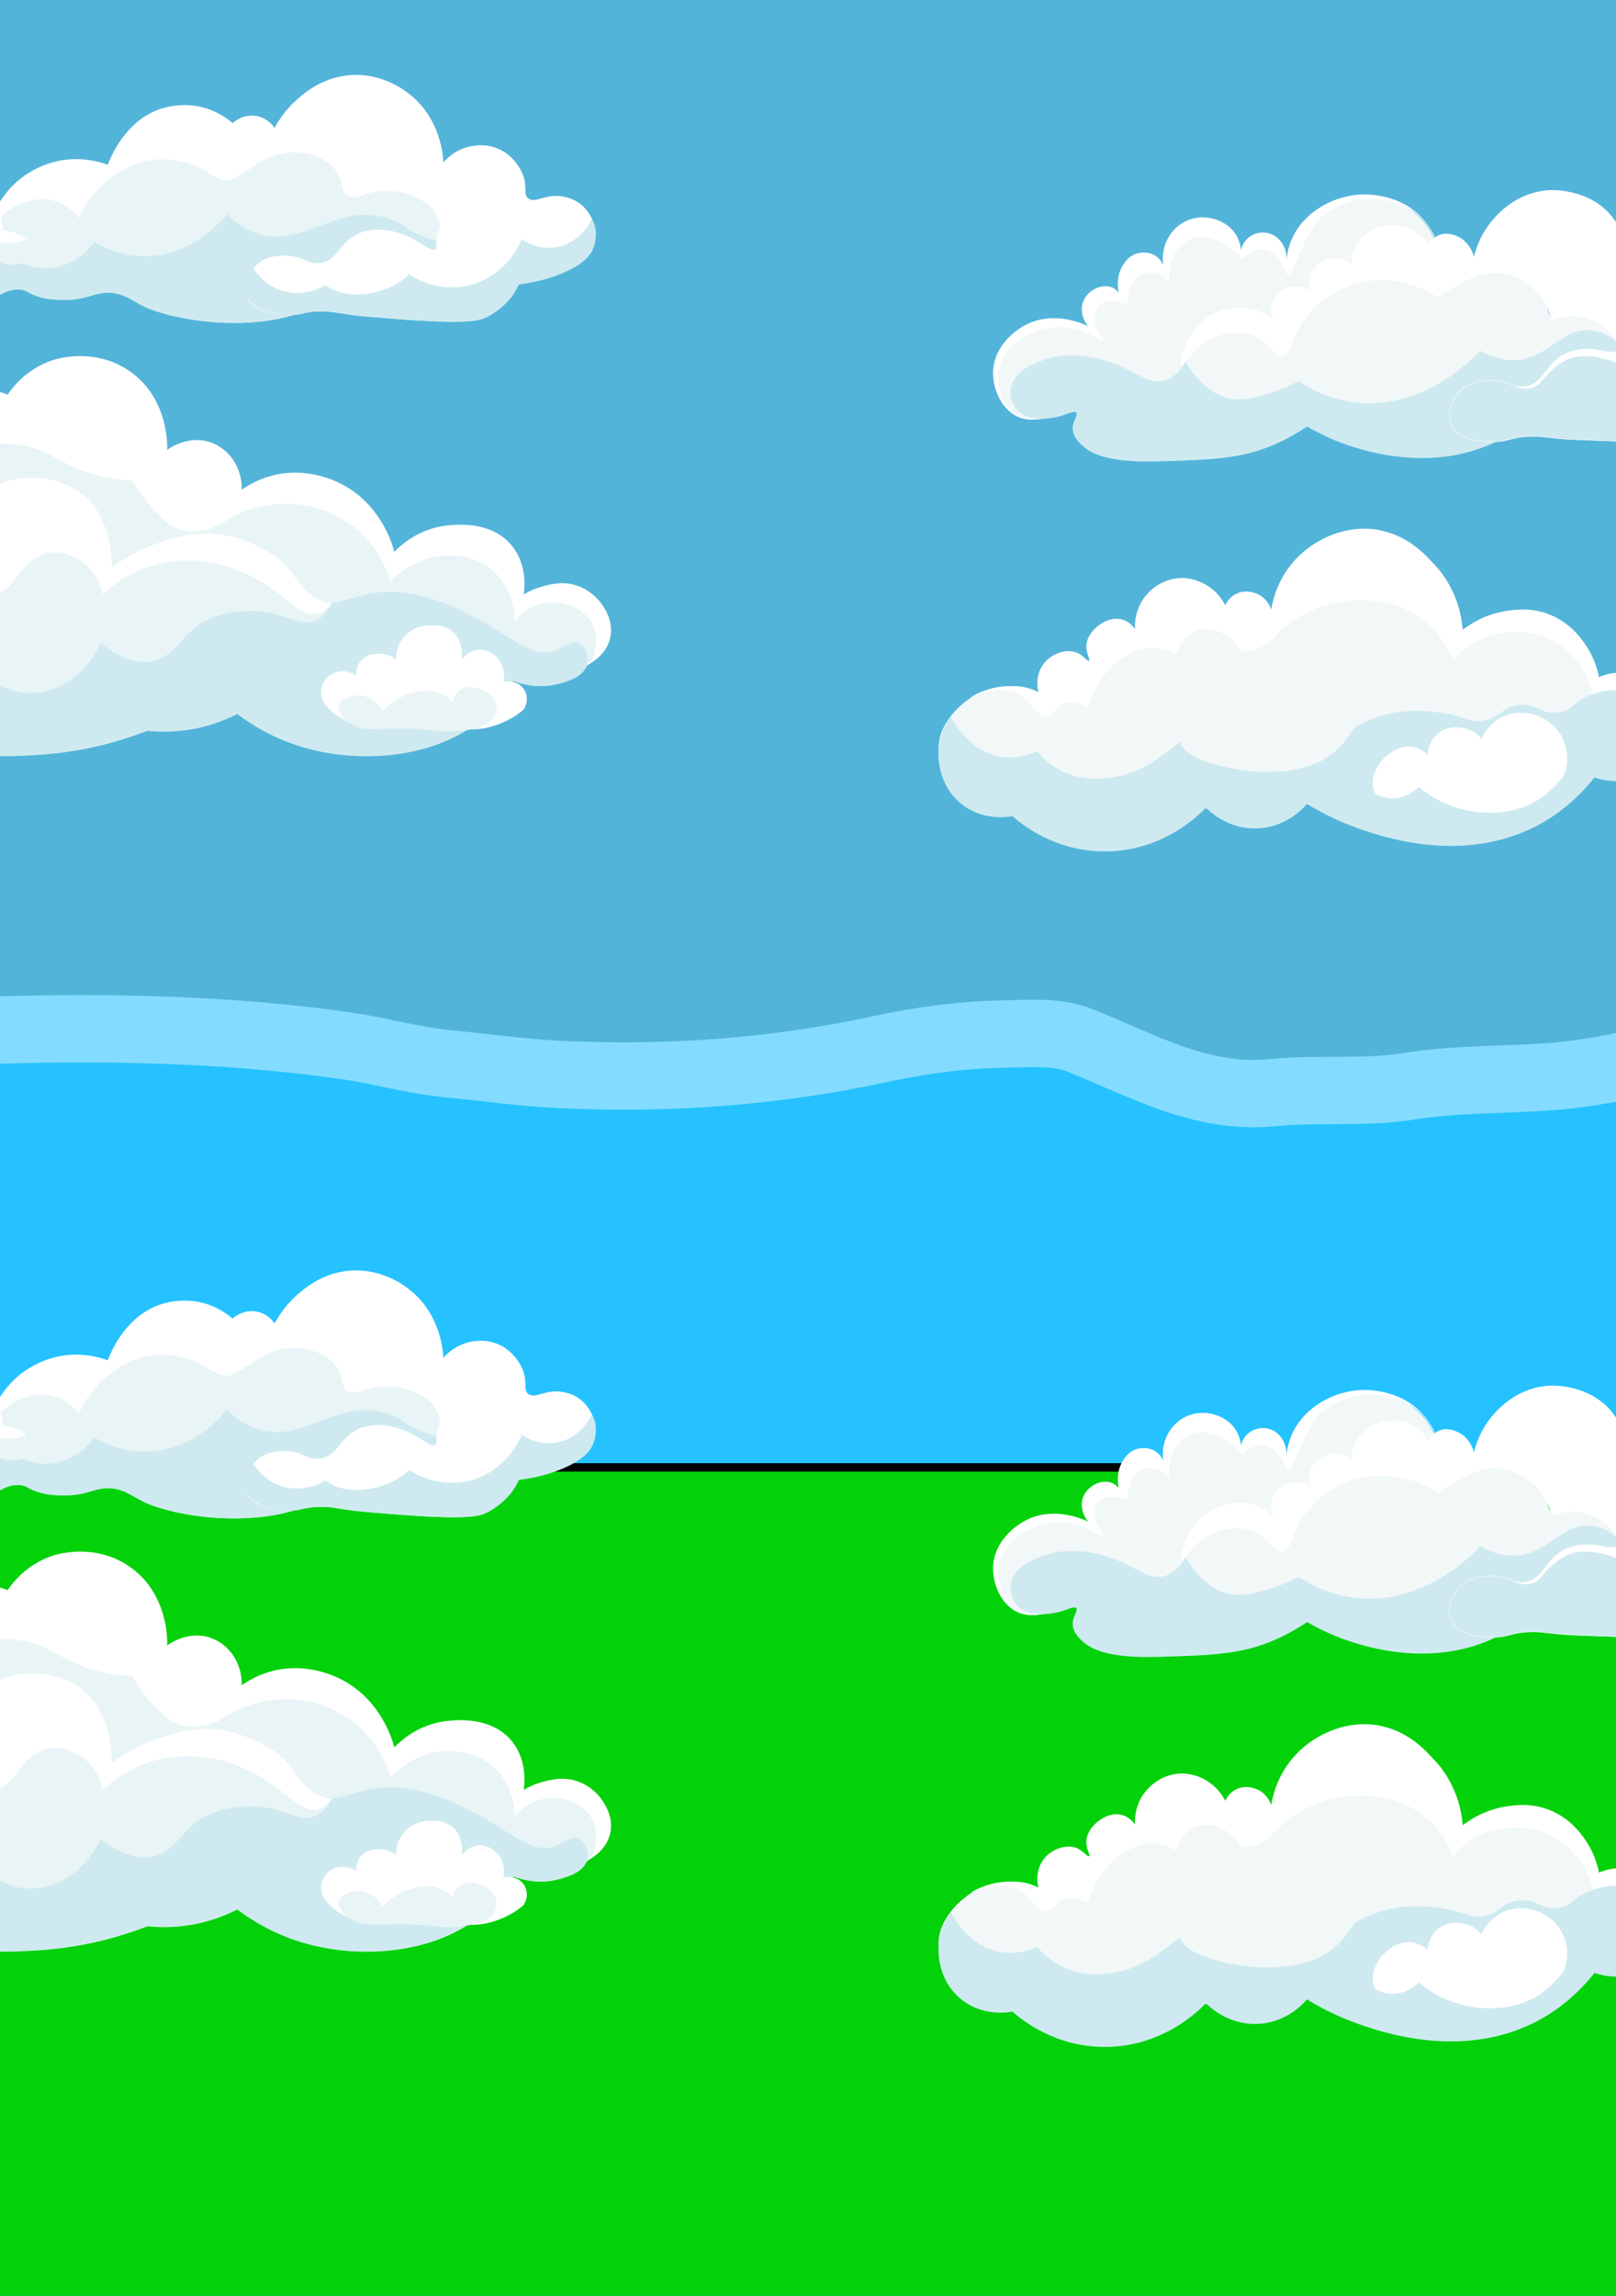 <svg width="1920" height="2727" viewBox="0 0 1920 2727" fill="none" xmlns="http://www.w3.org/2000/svg">
<rect x="0" y="0" width="1920" height="2727" fill="#808080" stroke="none"/>
<g clip-path="url(#clip0_24_764)">
<rect width="1920" height="2727" fill="#53B4DA"/>
<path d="M1908.33 446.604C1883.29 464.577 1856.61 445.315 1832.76 463.041C1822.92 470.358 1821.8 477.914 1815.81 487.519C1784.97 537.037 1679.73 553.108 1605.93 521.997C1584.99 513.172 1573.75 494.713 1551.69 496.659C1532.6 498.342 1525.98 511.437 1497.86 513.339C1480.93 514.481 1468.09 510.772 1464.3 509.591C1458.97 507.927 1455.22 506.189 1452.28 504.478C1439.66 497.125 1439.24 494.904 1434.69 494.184C1423.44 492.402 1420.02 510.796 1398.23 520.33C1394.13 522.12 1381.02 527.643 1368.91 522.303C1367.24 521.563 1359.07 517.958 1358.06 511.512C1357.08 505.242 1363.46 499.922 1362.41 498.835C1361.2 497.59 1352.63 504.303 1348.57 507.195C1330.89 519.785 1301.42 529.231 1287.8 518.479C1282.96 514.66 1278.96 507.374 1279.32 500.455C1279.72 492.795 1285.26 488.948 1283.74 486.72C1281.43 483.334 1267.91 491.152 1250.12 495.044C1238.61 497.558 1223.72 500.817 1210.54 495.569C1191.5 487.985 1179.37 463.984 1180.03 441.933C1181.02 408.932 1210.6 391.4 1214.89 388.854C1231.58 378.95 1248.52 378.652 1252.65 378.672C1258.05 378.696 1266.72 378.572 1276.9 382.308C1285.37 385.416 1291.4 389.872 1292.69 388.388C1293.93 386.964 1288.51 382.643 1286.42 373.969C1285.81 371.43 1283.9 363.735 1287.53 357.504C1293.5 347.286 1309.1 347.588 1311.01 347.644C1324.09 348.018 1331.95 356.163 1334.67 353.354C1336.75 351.209 1332.02 346.609 1332.17 337.621C1332.19 336.193 1332.48 326.735 1339.11 319.994C1345.74 313.27 1355.93 311.73 1363.64 313.401C1374.07 315.669 1377.41 323.265 1381.78 321.487C1386.39 319.616 1383.94 310.676 1387.72 298.21C1388.84 294.489 1393.98 276.731 1408.6 269.979C1425.39 262.228 1442.42 271.256 1444.87 272.605C1461.82 281.936 1466.14 299.734 1473.88 298.019C1478.59 296.972 1477.75 290.538 1484.85 286.548C1492.12 282.461 1502 284.188 1508.49 287.721C1522.38 295.277 1521.71 311.567 1527.71 311.857C1535.25 312.228 1536.03 286.591 1552.06 265.415C1574.74 235.466 1614.27 232.47 1617.26 232.287C1619.82 232.132 1659.83 230.281 1687.15 258.552C1701.2 273.091 1707.74 291.286 1709.34 296.033C1717.13 319.107 1713.03 333.145 1720.8 336.618C1729.57 340.542 1737.4 323.524 1762.7 315.84C1769.39 313.807 1785.97 308.774 1803.69 315.626C1825.07 323.894 1834.18 344.095 1834.94 345.842C1841.82 361.714 1836.06 370.356 1843.01 375.258C1852.3 381.807 1864.28 367.288 1887.27 371.247C1891.32 371.943 1900.85 373.698 1909.83 380.94C1911.43 382.229 1928.42 396.374 1926.73 416.591C1925.27 434.094 1910.73 444.885 1908.33 446.604Z" fill="#F2F7F8"/>
<path d="M1555.51 495.619C1559.11 495.603 1565.64 494.025 1586.51 508.945C1592.67 513.353 1599.04 517.912 1606.77 521.168C1642.11 536.085 1686.19 540.819 1727.67 534.16C1769.42 527.457 1801.72 510.193 1816.29 486.796C1818.09 483.902 1819.44 481.208 1820.75 478.61C1823.78 472.56 1826.4 467.336 1833.35 462.167C1845.34 453.24 1858.29 453.599 1870.82 453.945C1883.45 454.296 1896.51 454.655 1908.97 445.7C1912.9 442.874 1925.84 432.377 1927.22 415.934C1928.88 396.06 1912.34 382.096 1910.45 380.569C1901.36 373.241 1891.7 371.575 1888.06 370.945C1876.13 368.893 1867.19 371.854 1860.01 374.233C1853.42 376.417 1848.21 378.142 1843.61 374.898C1839.88 372.26 1839.65 368.61 1839.35 363.56C1839.06 358.818 1838.71 352.916 1835.4 345.264C1834.44 343.048 1825.41 323.373 1804.35 315.216C1786.75 308.405 1770.52 313.335 1763.59 315.443C1750.73 319.352 1742.3 325.765 1736.15 330.451C1730.2 334.978 1725.9 338.254 1721.39 336.234C1716.89 334.217 1716.19 328.849 1715.13 320.715C1714.26 314.004 1713.18 305.647 1709.7 295.345C1703.49 276.93 1692.28 262.531 1687.59 257.956C1660.41 231.434 1620.74 236.487 1616.97 237.025C1613.73 237.488 1576.32 243.346 1559.34 270.697C1556.04 276.013 1549.57 288.495 1543.86 301.694C1537.52 316.383 1534.47 326.542 1530.52 326.279C1526.62 326.02 1527.33 315.977 1517.72 305.97C1515.4 303.551 1510.46 298.41 1503.31 296.884C1489.47 293.931 1477.41 306.679 1476.1 308.106C1472.96 304.025 1467.79 298.235 1460.09 293.141C1453.98 289.1 1433.24 275.387 1413.67 284.055C1399.45 290.356 1393.95 304.886 1392.33 309.174C1387.62 321.616 1389.2 332.667 1390.2 337.501C1389.35 336.134 1382.1 324.8 1368.56 323.708C1365.37 323.453 1358.2 323.469 1351.92 328.028C1343.89 333.871 1342.08 343.706 1340.57 351.932C1339.77 356.279 1339.6 359.986 1339.6 362.6C1337.05 361.098 1333.01 359.149 1327.77 358.344C1324.1 357.782 1312.94 356.076 1305.89 363.154C1298.67 370.407 1300.77 382.191 1301.09 383.997C1303.25 396.179 1312.66 402.464 1311.23 404.305C1309.65 406.338 1298.63 398.22 1286.68 393.617C1267.95 386.4 1243.47 386.479 1223.18 396.825C1216.42 400.276 1191.47 412.997 1186.9 440.113C1183.29 461.553 1193.29 486.835 1211.11 494.694C1227.24 501.804 1249.4 494.383 1250.48 494.148C1258.04 492.494 1264.85 490.119 1270.32 488.214C1278.25 485.449 1283.04 483.779 1284.54 485.979C1285.38 487.206 1284.55 488.665 1283.39 490.681C1282.13 492.885 1280.4 495.91 1280.19 499.987C1279.8 507.331 1284.23 514.318 1288.52 517.701C1301.54 527.987 1329.97 519.833 1348.85 506.383C1349.52 505.901 1350.33 505.315 1351.2 504.673C1358.49 499.321 1362.15 496.962 1363.21 498.058C1363.83 498.691 1363.18 499.696 1362.12 501.358C1360.63 503.677 1358.38 507.18 1358.98 510.974C1359.6 514.999 1363.37 518.729 1369.6 521.475C1377.69 525.05 1387.45 524.388 1398.61 519.502C1409.52 514.724 1415.76 507.738 1420.79 502.127C1425.66 496.671 1429.52 492.367 1435.32 493.283C1437.97 493.702 1439.28 494.623 1442.14 496.635C1444.42 498.233 1447.54 500.425 1453.06 503.645C1456.44 505.61 1460.34 507.276 1465 508.726C1470.91 510.567 1483.1 513.505 1498.44 512.464C1504.88 512.03 1510.2 510.99 1514.81 509.639C1521.74 507.606 1524.5 505.662 1531.04 502.86C1541.15 498.528 1547.88 495.647 1555.51 495.619ZM1690.33 537.914C1660.67 537.914 1631.41 532.438 1606.45 521.909C1598.65 518.618 1592.24 514.035 1586.04 509.599C1575.79 502.27 1566.12 495.352 1552.36 496.563C1543.92 497.309 1537.84 500.353 1531.4 503.581C1523.32 507.622 1514.17 512.205 1498.49 513.269C1483.02 514.314 1470.72 511.353 1464.76 509.495C1460.05 508.025 1456.09 506.339 1452.66 504.339C1447.11 501.103 1443.84 498.811 1441.68 497.293C1438.84 495.296 1437.66 494.467 1435.19 494.077C1429.83 493.232 1426.28 497.185 1421.38 502.665C1416.31 508.336 1410 515.394 1398.93 520.24C1387.56 525.217 1377.58 525.883 1369.27 522.212C1362.79 519.351 1358.85 515.402 1358.18 511.101C1357.54 507.005 1359.89 503.346 1361.44 500.923C1362 500.058 1362.76 498.871 1362.64 498.62C1361.88 497.835 1354.2 503.47 1351.67 505.319C1350.8 505.965 1349.99 506.554 1349.31 507.041C1330.2 520.658 1301.34 528.852 1288.02 518.335C1283.58 514.828 1278.99 507.575 1279.38 499.943C1279.61 495.675 1281.39 492.558 1282.7 490.283C1283.7 488.517 1284.43 487.242 1283.88 486.433C1282.72 484.739 1277.36 486.608 1270.58 488.972C1265.09 490.888 1258.26 493.272 1250.65 494.933C1238.83 497.524 1224.12 500.744 1210.81 495.44C1192.56 488.166 1179.32 464.905 1180.03 441.336C1180.97 409.554 1208.36 391.844 1215.1 387.842C1250.81 366.661 1289.82 385.894 1292.86 387.456C1285.36 378.397 1283.22 366.35 1287.66 356.582C1293.68 343.315 1310.73 336.652 1321.72 341.61C1325.22 343.188 1327.59 345.711 1329.12 347.783C1328.22 343.296 1325.55 327.06 1335.28 313.215C1337.49 310.075 1341.67 304.292 1349.45 301.487C1350.04 301.275 1363.86 296.545 1374.72 305.189C1378.99 308.584 1381.12 312.701 1382.12 315.064C1378.64 292.432 1390.59 270.525 1410.47 261.977C1431.13 253.094 1455.7 260.642 1467.17 276.794C1472.3 284.015 1473.87 291.663 1474.38 296.812C1475.03 294.174 1476.93 288.001 1482.58 282.967C1489.57 276.738 1499.6 274.65 1508.47 277.408C1519.19 280.747 1523.87 289.826 1525.1 292.225C1529.2 300.155 1528.72 307.656 1528.36 310.665C1528.85 303.818 1530.38 293.496 1535.58 282.35C1550.19 251.034 1584.83 232.259 1617.92 230.972C1622.7 230.785 1661.5 229.772 1688.17 257.398C1701.46 271.167 1708.19 288.343 1710.46 295.09C1713.96 305.468 1715.05 313.865 1715.93 320.612C1716.99 328.753 1717.63 333.667 1721.72 335.5C1725.79 337.326 1729.72 334.337 1735.66 329.81C1741.86 325.087 1750.35 318.623 1763.36 314.67C1770.37 312.542 1786.78 307.552 1804.64 314.466C1826.01 322.74 1835.16 342.698 1836.14 344.945C1839.51 352.725 1839.86 358.706 1840.16 363.513C1840.45 368.518 1840.65 371.826 1844.07 374.241C1848.34 377.254 1853.13 375.664 1859.76 373.468C1867.03 371.061 1876.07 368.064 1888.2 370.152C1891.89 370.79 1901.71 372.479 1910.95 379.944C1912.88 381.498 1929.72 395.717 1928.02 415.998C1926.61 432.788 1913.44 443.476 1909.44 446.353C1896.75 455.468 1883.56 455.101 1870.79 454.75C1857.84 454.392 1845.6 454.053 1833.82 462.816C1827.04 467.866 1824.45 473.011 1821.46 478.969C1820.15 481.587 1818.79 484.293 1816.97 487.222C1802.29 510.815 1769.78 528.214 1727.8 534.953C1715.44 536.938 1702.85 537.914 1690.33 537.914Z" fill="white"/>
<path d="M1384.74 451.676C1361.91 459.01 1346.61 435.314 1303.35 425.653C1268.39 417.844 1244.84 425.831 1239.74 427.668C1229.53 431.345 1204.93 440.206 1201.14 460.384C1199.42 469.514 1202.17 480.07 1208.62 487.087C1223.14 502.899 1253.54 495.87 1257.16 494.984C1268.27 492.268 1276.11 487.277 1278.65 490.222C1281.29 493.278 1274.05 500.034 1274.54 509.861C1275.06 520.464 1284.28 528.016 1288.68 531.638C1309.95 549.099 1354.94 548.693 1379.12 547.983C1445.45 546.029 1480.25 544.615 1522.44 524.28C1535.75 517.864 1546.15 511.326 1553.05 506.639C1568.77 515.834 1587.5 524.672 1609.27 531.325C1627.03 536.747 1695.53 557.68 1764.76 530.316C1793.86 518.814 1788.26 512.545 1816.59 503.255C1854.09 490.95 1879.38 496.867 1908.46 475.519C1916.4 469.689 1922.57 463.336 1926.48 454.601C1926.99 453.465 1937.05 430.038 1924.25 411.06C1913.57 395.225 1893.89 392.763 1890.96 392.442C1855.65 388.564 1840.59 425.503 1801.1 427.668C1783.48 428.633 1768.62 422.253 1758.7 416.597C1751.1 424.897 1691.7 487.756 1609.68 477.881C1580.14 474.327 1557.31 462.493 1542.64 452.824C1534.88 457.091 1523.6 462.541 1509.32 466.914C1495.76 471.066 1480.15 475.847 1464.89 473.959C1432.61 469.966 1413.11 437.495 1408.62 429.587C1404.65 436.783 1397.18 447.683 1384.74 451.676Z" fill="#CEEAF0"/>
<path d="M2131.5 439.119C2089.46 474.559 2007.47 463.848 1949.49 438.636C1931.77 430.931 1918.36 422.77 1910.62 417.725C1917.37 418.256 1922.07 417.456 1923.55 414.72C1927.36 407.664 1910.1 387.006 1889.22 379.249C1869.57 371.951 1851.16 377.721 1843.85 380.492C1842.25 373.587 1837.55 357.677 1823.22 343.98C1820.1 340.999 1800.51 322.895 1773.21 323.964C1759.18 324.511 1748.72 329.943 1733.23 337.985C1722.53 343.545 1714.29 349.294 1708.8 353.487C1700.26 347.837 1685.92 339.842 1666.59 335.772C1657.34 333.824 1627.04 327.884 1594.6 342.705C1587.4 346 1565 357.273 1548.75 381.213C1533.59 403.558 1534.48 421.404 1524.01 423.142C1513.28 424.924 1509.84 406.583 1488.45 398.533C1466.85 390.396 1445.26 399.665 1441.29 401.372C1415.27 412.538 1406.71 436.074 1403.95 434.471C1400.4 432.412 1407.96 389.944 1441.58 372.672C1444.49 371.175 1471.23 357.958 1497.42 370.162C1504.62 373.512 1509.8 377.859 1513.17 381.209C1511.73 378.311 1509.71 373.155 1510.23 366.832C1511.27 354.26 1521.91 343.006 1534.8 340.634C1546.83 338.425 1556.29 344.792 1558.43 346.317C1556.91 343.097 1554.83 337.372 1555.93 330.664C1558.2 316.781 1572.91 305.69 1587.37 306.561C1596.33 307.104 1602.71 312.085 1605.5 314.607C1605.5 309.507 1606.23 300.531 1611.42 291.443C1621.26 274.223 1642.8 264.125 1663.3 267.737C1684.36 271.447 1695.45 288.05 1697.49 291.249C1698.66 288.83 1701.84 283.104 1708.46 279.837C1718.63 274.813 1728.91 279.548 1732.07 281.006C1746.39 287.594 1750.61 302.522 1751.28 305.025C1753.61 295.288 1759.55 276.393 1775.6 258.808C1782.3 251.462 1804.37 228.049 1840.73 225.839C1843.29 225.685 1883.26 223.84 1910.55 251.973C1921.8 263.571 1927.3 276.511 1932.72 289.277C1939.47 305.183 1942.6 319.41 1944.16 329.666C1948.38 323.782 1957.61 312.6 1973.28 305.492C1975.47 304.502 2010.02 289.444 2035.9 307.504C2048 315.942 2053.52 328.347 2058.19 338.841C2063.39 350.522 2065.39 361.019 2066.25 368.118C2073.43 365.24 2087.15 360.916 2104.14 363.078C2111.79 364.052 2122.8 365.454 2133 373.769C2134.02 374.6 2151.56 389.338 2149.89 409.252C2148.61 424.413 2137.04 434.447 2131.5 439.119Z" fill="white"/>
<path d="M1865.56 417.786C1885.17 411.235 1904.97 416.705 1910.68 418.278C1934.51 424.86 1949.54 440.722 1954.99 435.947C1957.2 434.005 1955.52 430.668 1955.87 423.542C1955.87 423.542 1956.65 407.716 1968.1 394.214C1980.58 379.504 2004.04 374.415 2023.26 380.461C2044.88 387.262 2054.51 406.087 2057.53 411.97C2076.04 448.147 2053.87 485.423 2052.46 487.696C2049.96 491.728 2040.59 506.048 2021.45 516.726C2012.88 521.505 1999.51 527.142 1904.35 523.666C1876.63 522.653 1862.77 522.148 1852.45 521.143C1835.17 519.459 1828.76 517.961 1815.74 518.617C1795.04 519.658 1792.73 524.361 1777.12 524.929C1771.47 525.135 1733.56 526.458 1723.96 504.733C1717.65 490.48 1725.69 471.167 1737.96 461.299C1747.03 454.014 1757.15 452.902 1765.25 452.115C1790.34 449.68 1795.48 461.51 1811.94 459.297C1836.22 456.036 1835.45 427.836 1865.56 417.786Z" fill="#CEEAF0"/>
<path d="M1772.01 452.047C1769.99 452.047 1767.82 452.15 1765.48 452.376C1757.91 453.108 1747.54 454.113 1738.36 461.476C1726.67 470.849 1718.03 489.948 1724.45 504.452C1733.07 523.895 1764.28 524.897 1777.3 524.422C1784.63 524.157 1789.07 522.961 1793.77 521.691C1798.99 520.281 1804.91 518.682 1815.84 518.136C1825.42 517.653 1831.54 518.35 1840.8 519.395C1844.16 519.775 1847.97 520.206 1852.54 520.65C1862.83 521.655 1876.69 522.158 1904.31 523.163C1988.7 526.239 2008.82 522.007 2017.56 518.112C2018.93 517.499 2019.81 517.02 2021.12 516.28C2047.17 501.622 2064.21 464.365 2053.3 432.952C2052.67 431.115 2040.61 397.924 2013.36 394.833C2000.91 393.424 1987.42 398.53 1978.65 407.215C1963.61 422.11 1968.24 441.827 1957.04 445.658C1951 447.724 1946.83 442.974 1934.77 436.863C1929.34 434.108 1888.65 414.051 1860.77 427.739C1855.55 430.304 1847.11 435.853 1839.49 443.707C1831.47 451.964 1828.33 458.693 1819.51 460.973C1813.84 462.438 1808.09 461.48 1807.07 461.298C1803.31 460.637 1803.06 459.849 1793.55 456.465C1785.5 453.603 1782.53 453.056 1781.17 452.819C1778.46 452.34 1775.45 452.047 1772.01 452.047ZM1772.84 525.016C1758.09 525.016 1731.84 522.403 1723.98 504.658C1717.46 489.933 1726.2 470.572 1738.04 461.076C1747.34 453.622 1757.79 452.609 1765.43 451.869C1779.09 450.543 1786.87 453.436 1793.73 455.99C1799.55 458.155 1804.59 460.027 1812.03 459.026C1823.96 457.426 1829.68 449.898 1836.3 441.177C1842.86 432.536 1850.3 422.743 1865.52 417.673C1878.56 413.326 1893.77 413.489 1910.72 418.159C1922.27 421.342 1931.58 426.599 1939.06 430.822C1946.6 435.081 1952.05 438.157 1954.72 435.822C1956.01 434.701 1955.88 433.023 1955.67 430.248C1955.54 428.507 1955.38 426.345 1955.52 423.638C1955.52 423.479 1956.44 407.626 1967.79 394.263C1979.9 380.009 2003.18 374.21 2023.14 380.476C2044.83 387.288 2054.37 405.888 2057.5 412C2076.25 448.56 2053.42 486.129 2052.44 487.712C2048.29 494.402 2038.73 507.064 2021.38 516.727C2011.41 522.272 1994.96 526.979 1904.32 523.674C1876.66 522.668 1862.8 522.162 1852.48 521.16C1847.92 520.713 1844.1 520.281 1840.74 519.901C1831.51 518.856 1825.41 518.168 1815.87 518.643C1804.99 519.189 1799.1 520.78 1793.9 522.181C1789.17 523.46 1784.71 524.663 1777.32 524.933C1776 524.98 1774.49 525.016 1772.84 525.016Z" fill="white"/>
<path d="M698.229 789.605C680.055 813.446 643.951 822.011 610.021 808.771C606.094 816.069 599.789 826.438 590.239 837.318C535.314 899.869 434.042 909.768 358.941 887.173C340 881.474 312.1 870.508 281.929 847.974C271.119 853.536 257.021 859.493 239.949 863.644C213.605 870.055 190.776 869.601 175.148 867.981C139.147 881.962 107.03 889.059 81.478 892.817C53.923 896.866 -68.481 912.099 -168.046 844.782C-201.823 821.943 -211.251 804.294 -214.517 789.391C-221.386 758.058 -204.689 721.946 -188.851 711.665C-183.405 708.13 -171.016 700.491 -157.677 685.909C-155.571 683.607 -153.585 680.84 -151.477 677.034C-131.961 641.837 -169.211 614.053 -159.924 570.511C-148.982 519.207 -77.116 467.234 -22.939 477.03C4.296 481.949 12.47 499.869 37.913 496.261C70.208 491.68 72.873 460.563 102.645 455.601C137.896 449.726 182.122 485.343 188.522 520.454C191.903 539.003 185.118 559.634 187.849 560.218C189.915 560.659 191.183 548.708 200.369 540.066C212.345 528.805 234.072 526.697 251.192 534.375C267.827 541.84 281.312 559.087 280.784 576.142C280.163 596.084 260.562 609.855 262.259 611.56C264.021 613.339 281.054 594.848 304.891 582.688C338.813 565.386 375.379 575.661 380.536 577.191C422.079 589.502 446.566 626.553 449.301 630.808C458.169 644.614 459.082 652.319 468.195 655.802C483.544 661.673 494.359 644.957 528.238 637.12C542.49 633.825 558.563 630.105 576.082 636.871C601.041 646.517 611.679 670.071 612.562 672.106C620.591 690.614 613.87 700.692 621.984 706.408C632.824 714.044 646.814 697.118 673.647 701.729C678.897 702.633 691.144 704.433 699.973 713.033C717.444 730.04 715.327 767.172 698.229 789.605Z" fill="#E9F4F6"/>
<path d="M566.851 734.905C549.62 725.691 519.862 709.782 484.313 704.591C424.839 695.905 409.205 725.987 360.439 714.845C318.645 705.293 316.084 679.988 276.427 664.362C247.136 652.822 200.935 647.877 128.86 681.685C120.046 672.569 103.17 657.775 77.96 650.291C34.669 637.449 -20.791 649.862 -43.061 683.629C-66.094 718.555 -39.389 754.746 -67.106 780.946C-84.479 797.368 -110.498 797.827 -115.461 797.917C-151.803 798.555 -172.442 773.33 -182.48 780.946C-190.93 787.358 -186.616 813.063 -175.554 832.547C-134.512 904.837 6.386 903.779 81.214 892.579C122.388 886.415 154.828 875.492 174.813 867.752C190.428 869.372 213.24 869.826 239.563 863.417C256.623 859.268 270.71 853.313 281.511 847.753C311.66 870.279 339.538 881.24 358.464 886.937C433.507 909.523 534.702 899.628 589.585 837.101C599.128 826.225 605.428 815.86 609.351 808.565C620.204 812.681 636.741 816.814 655.891 813.516C664.979 811.953 692.789 807.165 697.492 789.406C699.976 780.012 695.826 767.637 687.915 763.98C678.942 759.825 670.547 769.389 658.225 773.309C631.666 781.764 608.478 757.157 566.851 734.905Z" fill="#CEEAF0"/>
<path d="M714.167 716.555C711.804 713.32 702.084 700.733 684.378 695.242C668.553 690.331 655.121 693.813 645.701 696.251C635.347 698.932 627.396 702.97 622.253 706.019C623.461 697.136 625.743 671.188 609.365 649.696C581.203 612.742 525.219 624.816 519.734 626.091C493.554 632.153 476.376 647.421 468.527 655.452C466.468 647.561 452.676 598.039 403.901 574.027C392.182 568.262 360.813 555.285 323.677 564.81C307.132 569.054 294.822 576.385 287.239 581.731C287.834 555.743 272.342 532.862 249.858 525.27C223.546 516.387 200.729 532.866 198.648 534.418C198.806 531.673 201.191 472.257 152.477 439.833C111.332 412.447 66.885 426.378 62.623 427.793C31.27 438.208 14.447 460.816 9.096 468.707C2.851 466.256 -63.809 441.411 -124.308 481.7C-171.593 513.183 -193.781 570.255 -186.068 619.983C-182.589 642.412 -173.612 659.474 -167.059 669.807C-174.914 673.343 -186.565 679.682 -198.02 690.726C-203.806 696.302 -217.197 709.457 -224.352 731.009C-227.231 739.684 -236.294 766.774 -222.776 794.429C-209.439 821.716 -181.472 834.531 -179.853 832.751C-179.127 831.946 -183.628 828.02 -188.614 820.472C-191.34 816.344 -204.023 796.264 -202.682 769.987C-201.048 738.008 -179.699 717.537 -173.796 712.281C-156.426 696.812 -137.459 692.492 -129.065 691.107C-131.517 678.827 -137.399 641.056 -117.096 601.145C-114.463 595.969 -88.384 546.668 -31.643 531.356C-7.042 524.718 14.41 526.874 25.433 528.722C60.97 534.693 73.521 553.892 116.128 564.81C133.414 569.241 148.036 570.444 157.187 570.811C162.599 580.673 171.539 594.63 185.669 608.624C194.781 617.649 201.328 624.218 211.347 627.857C237.188 637.245 260.404 623.512 263.766 621.447C273.837 614.68 302.914 597.063 343.468 598.42C361.794 599.031 395.62 603.958 425.315 629.996C451.023 652.54 460.49 679.383 463.826 690.909C468.536 685.986 496.68 657.505 537.786 659.913C546.058 660.401 567.981 662.013 586.843 679.131C611.442 701.46 611.536 732.657 611.463 737.926C615.501 732.874 625.418 721.942 641.676 717.567C661.522 712.226 689.029 717.499 702.277 738.705C711.662 753.729 710.087 777.45 697.875 789.061C696.86 790.029 695.743 790.914 694.531 791.734C695.82 791.255 697.117 790.575 698.419 789.823C704.071 786.55 720.342 777.124 724.867 758.233C729.749 737.857 717.473 721.074 714.167 716.555Z" fill="white"/>
<path d="M38.799 823.144C72.481 822.008 103.773 798.914 119.534 764.064C147.719 786.218 167.705 787.868 180.544 785.525C212.79 779.646 215.255 745.808 257.349 731.74C289.133 721.119 320.704 727.744 320.704 727.744C344.374 732.713 358.766 743.908 374.797 737.088C385.013 732.74 390.756 723.262 393.901 716.458C387.289 715.61 382.47 713.745 379.475 712.339C365.737 705.904 355.899 693.788 349.573 683.655C337.36 672.099 315.132 654.439 282.705 644.887C229.288 629.147 184.267 646.035 170.204 652.034C153.818 659.023 141.454 667.45 133.272 673.813C133.421 668.29 133.263 660.531 131.821 651.418C130.935 645.81 126.471 617.6 109.4 597.432C86.456 570.324 43.49 560.983 8.312 572.098C-31.307 584.612 -48.73 618.8 -54.454 630.033C-76.981 674.242 -72.336 729.178 -45.201 769.175C-35.198 783.922 -7.532 824.699 38.799 823.144Z" fill="#E9F4F6"/>
<path d="M-13.601 806.512C-13.456 806.366 -13.312 806.216 -13.166 806.07C-38.623 782.788 -57.811 745.6 -50.297 722.389C-49.217 719.051 -45.751 708.346 -36.442 703.903C-26.722 699.263 -20.079 705.956 -9.35 705.991C17.666 706.076 23.009 663.793 56.294 656.922C73.885 653.292 88.79 661.717 92.515 663.823C115.454 676.789 121.092 701.518 122.04 706.043C131.216 697.428 146.867 684.845 169.276 676.046C206.127 661.576 239.565 666.03 256.189 669.429C286.681 675.663 311.881 691.422 322.639 698.863C346.502 715.369 360.305 732.882 377.195 729.002C384.995 727.206 390.454 721.535 393.901 716.891C387.276 716.04 382.448 714.171 379.446 712.761C365.682 706.308 355.824 694.159 349.486 683.998C328.102 650.585 279.211 638.456 273.812 637.117C236.387 627.831 203.721 639.483 184.451 646.354C161.404 654.576 144.085 665.669 132.76 674.129C132.91 668.591 132.751 660.811 131.306 651.672C130.419 646.049 125.925 617.784 108.842 597.539C86.678 571.271 44.083 560.585 7.555 572.135C-32.142 584.684 -49.599 618.965 -55.334 630.229C-89.639 697.6 -47.858 766.839 -46.063 769.753C-40.701 778.456 -30.375 792.653 -13.601 806.512Z" fill="white"/>
<path d="M423.201 802.617C423.03 800.278 422.769 792.52 428.078 785.73C434.635 777.349 444.795 776.704 448.381 776.48C459.93 775.746 468.252 781.589 470.697 783.447C470.59 780.405 470.479 767.232 480.429 756.021C489.431 745.882 500.869 743.875 505.045 743.205C507.9 742.751 529.374 739.636 541.043 753.551C547.69 761.478 548.621 771.921 548.827 774.209C549.19 778.257 548.874 781.66 548.506 784.037C549.318 782.794 556.072 772.889 568.565 771.93C580.572 771.013 588.424 779.081 590.313 781.024C601.55 792.571 598.644 808.651 598.302 810.381C606.679 807.857 615.707 810.433 621.122 816.858C627.247 824.124 627.623 834.975 621.823 843.067C620.169 844.501 617.656 846.58 614.437 848.846C612.68 850.086 594.241 862.787 571.006 865.69C536.598 869.988 526.677 848.419 490.94 855.263C481.579 857.058 484.144 858.179 473.219 860.478C466.311 861.933 425.077 870.613 397.329 847.638C391.486 842.804 380.347 833.362 381.475 820.389C382.287 811.069 389.348 801.08 400.308 798.071C412.271 794.782 421.978 801.711 423.201 802.617Z" fill="white"/>
<path d="M491.347 822.73C472.706 827.178 460.465 838.283 454.692 844.401C453.8 842.782 444.987 827.385 428.463 826.136C417.828 825.331 404.036 830.388 402.401 838.886C400.727 847.564 412.443 856.214 414.937 858.053C432.801 871.238 448.74 863.839 492.624 865.99C518.784 867.274 525.163 870.497 546.503 868.282C577.33 865.08 584.716 856.201 587.393 851.089C587.872 850.169 590.796 844.388 589.494 837.335C587.039 824.039 571.877 818.74 570.242 818.194C568.201 817.515 553.497 812.619 544.21 821.489C539.693 825.804 538.544 831.379 538.19 834.056C535.41 830.998 530.679 826.622 523.711 823.624C510.821 818.083 498.836 820.942 491.347 822.73Z" fill="#E9F4F6"/>
<path d="M-13.711 280.95C-29.123 298.342 -87.241 241.744 -156.821 251.279C-165.062 252.411 -204.395 257.799 -211.807 282.287C-215.948 295.968 -208.811 313.145 -198.098 322.249C-190.708 328.526 -179.425 328.598 -158.064 330.323C-149.307 331.028 -140.961 331.143 -136.111 337.176C-132.986 341.066 -134.734 343.987 -131.971 348.299C-126.241 357.236 -113.171 361.011 -100.2 362.416C-75.732 365.067 -35.484 369.427 -1.999 351.194C3.234 348.346 13.382 342.181 25.665 344.085C33.053 345.229 32.993 348.018 44.223 351.762C57.168 356.079 68.523 356.045 76.416 356.105C103.491 356.301 110.092 347.731 128.477 347.599C149.727 347.445 160.193 360.622 180.156 367.749C250.53 392.877 352.002 387.518 382.581 355.413C386.69 351.096 387.492 347.719 392.633 343.799C409.064 331.28 426.446 334.226 472.282 332.441C502.878 331.254 510.443 329.059 517.273 323.56C530.739 312.727 533.081 295.724 533.41 293.056C537.177 262.517 509.261 237.645 498.449 228.012C477.735 209.558 454.657 199.805 414.768 189.797C379.867 181.035 287.918 158.904 200.337 178.375C176.538 183.665 157.932 188.008 138.615 202.436C118.685 217.325 117.327 228.508 100.079 234.498C75.686 242.97 67.74 223.858 39.673 231.048C19.078 236.322 -1.908 253 -10.808 273.704C-13.174 279.204 -12.226 279.272 -13.711 280.95Z" fill="#E9F4F6"/>
<path d="M687.421 306.832C636.879 345.836 443.741 321.751 444.809 310.706C445.423 304.344 509.422 313.722 521.336 285.877C525.241 276.742 523.223 264.366 518.828 255.609C512.939 243.883 502.834 238.733 495.386 234.939C491.801 233.11 476.334 225.617 454.229 226.897C430.646 228.262 423.151 238.12 413.408 232.719C403.912 227.458 409.337 216.158 398.917 202.353C382.463 180.552 350.078 180.841 347.791 180.892C330.106 181.3 315.581 189.075 308.759 192.728C305.025 194.727 299.412 199.244 288.877 205.538C280.637 210.455 276.519 212.917 274.224 213.542C261.163 217.094 251.084 206.138 235.106 198.427C235.106 198.427 213.163 187.833 186.178 189.458C151.463 191.55 127.548 214.274 120.636 220.84C105.878 234.867 97.854 249.723 93.702 258.952C90.199 254.261 82.903 245.882 70.87 240.791C49.999 231.954 30.457 239.63 25.399 241.548C0.091 251.152 -9.137 273.612 -11.893 271.864C-14.905 269.958 -6.456 241.859 15.654 219.943C39.062 196.743 66.626 191.533 73.287 190.431C98.534 186.255 118.758 192.311 128.05 195.752C130.445 189.168 148.302 142.326 192.617 128.746C212.401 122.685 230.354 125.429 232.973 125.858C255.168 129.486 270.046 140.773 276.37 146.209C277.694 144.98 288.57 135.245 304.028 137.686C317.872 139.876 325.069 150.194 326.244 151.942C330.949 143.164 339.172 130.307 352.829 118.233C362.138 109.999 383.813 91.379 416.836 89.206C452.743 86.841 478.6 105.457 486.669 111.887C523.934 141.573 526.489 185.898 526.774 192.928C530.364 188.756 538.936 179.931 553.023 175.384C560.705 172.905 576.116 169.779 592.4 176.894C612.593 185.719 620.501 205.462 621.157 207.167C627.097 222.669 621.204 230.716 627.676 235.705C636.321 242.373 648.436 228.955 670.349 233.71C674.216 234.552 683.286 236.628 691.611 243.947C693.093 245.248 708.828 259.522 706.354 278.83C704.455 293.669 692.271 303.089 687.421 306.832Z" fill="white"/>
<path d="M508.194 282.775C478.895 272.842 481.721 265.268 458.521 258.544C399.262 241.372 359.299 295.373 305.057 277.237C287.885 271.499 276.176 260.831 269.812 254.107C264.881 260.38 228.66 304.924 170.927 304.342C143.736 304.07 122.967 293.899 112.005 287.357C94.205 313.029 62.862 324.395 35.388 315.958C2.489 305.859 -8.047 272.532 -8.866 269.778C-9.637 271.235 -10.364 272.706 -11.012 274.207C-13.377 279.681 -12.429 279.749 -13.913 281.419C-29.308 298.731 -87.368 242.392 -156.877 251.884C-165.111 253.01 -204.403 258.374 -211.808 282.75C-215.945 296.368 -208.816 313.467 -198.113 322.529C-190.731 328.777 -179.459 328.849 -158.12 330.566C-149.372 331.268 -141.034 331.383 -136.188 337.388C-133.067 341.26 -134.813 344.168 -132.053 348.461C-126.329 357.357 -113.272 361.114 -100.314 362.512C-75.871 365.152 -35.665 369.491 -2.213 351.342C3.015 348.507 13.153 342.37 25.424 344.265C32.804 345.405 32.744 348.18 43.963 351.908C56.895 356.205 68.238 356.171 76.123 356.23C103.171 356.426 109.765 347.895 128.131 347.763C149.36 347.61 159.816 360.727 179.759 367.821C250.061 392.835 351.431 387.5 381.979 355.542C386.083 351.245 386.885 347.883 392.021 343.981C416.665 325.271 450.61 329.674 471.589 332.675C513.219 338.638 576.16 347.215 636.403 334.515C636.403 334.515 693.377 322.903 704.468 295.824C710.175 281.895 707.251 270.156 707.251 270.156C706.143 265.71 704.353 262.301 703.01 260.121C702.055 262.288 689.912 288.573 661.095 293.546C639.067 297.35 622.44 286.086 619.098 283.719C591.662 291.089 550.991 297.282 508.194 282.775Z" fill="#CEEAF0"/>
<path d="M432.549 274.945C451.589 269.467 470.309 275.554 475.704 277.309C498.233 284.632 511.946 300.518 517.358 296.156C519.559 294.375 518.084 291.099 518.722 284.258C518.722 284.258 520.133 269.071 531.653 256.563C544.202 242.94 566.871 239.029 585.005 245.645C605.409 253.091 613.834 271.597 616.47 277.382C632.67 312.953 609.894 347.872 608.453 350.002C605.898 353.777 596.325 367.153 577.562 376.623C569.167 380.857 556.134 385.722 465.234 378.399C438.751 376.265 425.51 375.2 415.678 373.798C399.214 371.455 393.148 369.751 380.659 369.837C360.812 369.969 358.411 374.395 343.452 374.288C338.036 374.25 301.709 373.939 293.428 352.643C287.996 338.671 296.485 320.429 308.646 311.458C317.628 304.829 327.358 304.182 335.146 303.764C359.252 302.469 363.673 314.065 379.507 312.625C402.878 310.503 403.329 283.35 432.549 274.945Z" fill="white"/>
<path d="M41.336 300.488C39.753 310.006 22.434 313.464 20.81 313.775C8.486 316.129 2.072 311.49 -15.372 307.217C-46.427 299.614 -53.448 300.356 -58.786 302.484C-65.725 305.251 -65.415 307.942 -73.566 310.624C-76.963 311.741 -89.416 315.634 -102.727 309.831C-106.625 308.13 -118.525 302.944 -121.22 291.231C-122.987 283.556 -119.654 277.096 -118.831 275.526C-115.144 268.499 -109.045 265.489 -104.889 263.433C-102.341 262.175 -96.633 259.438 -88.765 259.6C-83.29 259.715 -78.984 261.186 -76.401 262.299C-75.352 258.636 -73.33 253.485 -69.167 248.641C-56.85 234.31 -30.793 228.502 -12.869 241.243C2.43 252.125 3.801 270.832 3.966 273.718C9.446 274.077 20.296 275.616 30.101 283.436C34.187 286.694 42.524 293.346 41.336 300.488Z" fill="white"/>
<path d="M32.522 284.251C15.576 291.579 -4.56 290.851 -18.276 277.805C-23.416 279.963 -34.023 283.567 -47.471 281.974C-57.792 280.752 -65.574 276.967 -70.087 274.307C-71.593 276.887 -74.735 281.498 -80.308 285.076C-81.926 286.117 -91.828 292.245 -104.296 288.95C-113.343 286.558 -118.665 280.545 -120.526 278.22C-121.356 280.863 -122.338 285.327 -121.244 290.428C-118.665 302.441 -106.743 307.868 -102.75 309.672C-89.435 315.677 -76.98 311.649 -73.583 310.493C-65.431 307.718 -65.741 304.934 -58.801 302.071C-53.462 299.869 -46.44 299.101 -15.381 306.968C2.066 311.388 8.48 316.189 20.806 313.753C22.431 313.431 39.752 309.853 41.335 300.006C42.371 293.56 36.202 287.339 32.522 284.251Z" fill="#E9F4F6"/>
<path d="M620.07 283.987C618.458 288.027 601.816 327.759 558.026 338.674C520.362 348.066 490.728 329.134 485.939 325.959C463.641 349.241 412.431 359.112 386.9 338.513C383.68 340.469 359.975 354.33 332.768 344.564C314.04 337.846 304.384 323.786 301.369 318.957C298.985 320.625 294.604 324.206 292.139 330.237C287.802 340.847 292.689 350.994 293.577 352.755C303.919 373.206 337.379 374.187 341.622 374.289C342.556 374.31 343.286 374.314 343.772 374.318C358.781 374.424 361.186 370.015 381.104 369.883C393.634 369.798 399.721 371.496 416.239 373.83C426.104 375.222 439.39 376.287 465.961 378.414C557.165 385.709 570.237 380.862 578.665 376.644C596.958 367.477 607.322 353.511 609.659 350.124C612.427 346.105 626.885 324.304 622.979 296.375C622.249 291.151 621.042 286.898 620.07 283.987Z" fill="#CEEAF0"/>
<path d="M1586.57 684.338C1609.79 669.642 1633.36 656.293 1657.8 644.551C1639.36 639.741 1624.4 640.547 1622.76 640.663C1619.28 640.901 1573.42 644.789 1547.38 679.959C1535.55 695.936 1531.05 713.963 1527.02 724.738C1547.87 714.576 1567 696.732 1586.57 684.338Z" fill="#F2F7F8"/>
<path d="M1965.45 811.639C1954.9 803.28 1943.78 801.329 1939.05 800.556C1912.2 796.164 1898.37 813.224 1887.48 805.677C1879.32 800.025 1885.95 789.882 1877.77 771.424C1876.87 769.391 1866.04 745.91 1841.03 736.468C1820.3 728.651 1801.01 734.689 1793.23 737.131C1763.8 746.347 1754.84 766.286 1744.58 761.794C1735.48 757.816 1740.13 741.396 1730.81 714.546C1728.89 709.021 1721.09 687.85 1704.56 671.022C1694.49 660.768 1683 653.984 1671.87 649.498C1628.06 669.276 1586.82 694.359 1548.18 723.132C1505.43 754.971 1455.07 736.651 1405.64 741.391C1371.55 744.662 1342.65 762.335 1316 782.722C1303.72 792.114 1297.41 801.849 1287.62 813.357C1285.16 816.252 1280.97 822.053 1276.61 823.196C1266.77 825.776 1251.27 818.147 1239.08 811.898C1241.89 820.495 1247.17 824.914 1245.85 826.467C1244.36 828.207 1237.28 823.064 1227.38 819.522C1215.47 815.263 1205.36 815.495 1199.07 815.517C1194.25 815.539 1174.5 816.053 1155.13 827.776C1154.72 828.031 1154.1 828.401 1153.32 828.892C1149.44 831.356 1114.85 854.124 1115 890.068C1115.09 910.974 1126.91 930.786 1142.08 941.52C1159.51 953.857 1169.64 945.918 1204.3 959.752C1224.9 967.973 1222.52 971.249 1241.44 978.332C1269.27 988.752 1293.53 988.807 1307.71 988.707C1325.51 988.591 1346.07 988.453 1370.23 979.398C1397.03 969.354 1412.78 954.145 1433.11 960.36C1438.45 961.995 1438.7 963.641 1447.17 966.205C1451.61 967.548 1466.62 971.752 1486.34 970.244C1519.12 967.746 1526.71 952.404 1548.95 950.25C1574.66 947.758 1587.96 969.188 1612.46 979.277C1698.82 1014.85 1821.39 995.055 1856.87 936.962C1863.76 925.686 1864.99 916.858 1876.39 908.228C1904.02 887.295 1935.33 909.515 1964.35 888.289C1967.13 886.262 1983.98 873.527 1985.51 853.08C1987.29 829.472 1967.33 813.13 1965.45 811.639Z" fill="#F2F7F8"/>
<path d="M1965.97 907.57C1940.24 920.215 1891.43 900.718 1880.35 909.912C1877.24 912.487 1874.81 915.441 1874.81 915.441C1870.1 921.549 1870 927.227 1856.88 941.747C1835.25 965.676 1810.31 976.827 1809.29 975.416C1807.81 973.349 1836.28 959.596 1860.42 926.94C1870.78 912.917 1905.84 865.488 1889.63 814.763C1879.83 784.119 1856.44 768.249 1852.08 765.393C1811.16 738.598 1765.73 756.579 1762.57 757.891C1744.26 765.498 1732.46 777.24 1726.32 784.362C1722.57 774.478 1712.82 752.88 1690.23 735.704C1667.62 718.522 1644.77 715.341 1632.35 713.786C1589.69 708.445 1556.45 725.721 1546.88 730.853C1519.64 745.488 1515.38 758.79 1501.37 767.152C1497.88 769.23 1493.44 771.154 1488.01 772.571C1482.54 774.004 1477.86 774.329 1474.75 774.379C1462.43 751.772 1437.91 742.511 1419.98 749.915C1403.38 756.767 1398.27 775.487 1397.59 778.138C1392.8 775.101 1384.12 770.542 1372.63 769.671C1355.82 768.392 1343.4 775.796 1336.08 780.156C1306.39 797.862 1295.6 830.17 1292.54 840.693C1285.51 836.553 1275.62 832.413 1265.86 835.247C1253.85 838.742 1251.99 849.937 1242.93 850.704C1231.51 851.663 1226.75 834.541 1212.46 825.644C1202.12 819.206 1184.51 815.645 1152.62 828.378C1161.53 823.12 1177.85 815.237 1198.4 815.033C1204.82 814.972 1215 814.427 1226.73 819.029C1229.77 820.226 1232.2 821.466 1233.89 822.408C1232.99 819.101 1231.99 813.77 1232.72 807.299C1233.02 804.614 1234.1 795.971 1240.18 788.121C1249.08 776.639 1265.96 770.344 1278.41 774.842C1287.34 778.072 1291.87 786.093 1293.86 784.742C1295.85 783.392 1290.16 776.27 1290.78 766.446C1291.67 752.379 1304.84 743.162 1306.68 741.916C1310.05 739.623 1321.2 732.054 1334.01 736.123C1342.1 738.697 1346.74 744.606 1348.52 747.169C1348.24 741.745 1348.19 726.774 1357.93 712.067C1359.8 709.233 1373.27 689.603 1398.54 686.886C1417.7 684.819 1431.75 693.771 1435.63 696.328C1447.28 704.002 1453.21 713.93 1455.76 718.929C1457.1 716.085 1460.76 709.354 1468.45 705.463C1481.55 698.837 1494.56 705.766 1496.06 706.598C1505.87 712.078 1509.42 721.316 1510.33 723.929C1512.27 712.513 1518.28 686.72 1539.66 664.037C1563.5 638.757 1601.82 622.181 1639.97 629.915C1674.44 636.899 1695.13 660.476 1704.25 670.861C1721.21 690.188 1728.67 709.156 1730.52 714.288C1735.35 727.705 1737.1 739.601 1737.74 748.107C1747.1 740.946 1764.95 729.453 1789.98 725.621C1800.56 724.006 1819.47 721.36 1841.03 729.938C1863.82 739 1876.13 755.245 1881.49 762.51C1893.52 778.827 1897.95 794.984 1899.76 804.212C1906.51 801.439 1921.23 796.539 1938.9 800.105C1959.68 804.3 1984.21 820.121 1989.8 847.209C1994.6 870.444 1984.71 898.364 1965.97 907.57Z" fill="white"/>
<path d="M1947.41 826.658C1925.29 813.945 1900.51 822.006 1892.77 824.518C1868.92 832.269 1869.98 843.436 1851.58 846.08C1830.3 849.141 1825.5 834.698 1803.75 837.481C1783.76 840.042 1782.48 853.149 1761.31 856.182C1746.62 858.284 1744.45 852.362 1718.06 847.666C1707.13 845.725 1683.07 841.645 1655.43 846.834C1644.37 848.908 1627.75 853.404 1608.96 864.277C1602.73 874.318 1588.78 897.394 1560.68 907.884C1539.3 915.868 1514.51 918.025 1492.03 916.539C1476.16 915.486 1409.07 906.875 1402.01 880.96C1380.77 897.976 1358.7 915.447 1331.8 921.401C1318.43 924.362 1289.85 930.323 1260.72 915.425C1246.81 908.306 1237.51 898.836 1232 892.193C1224.28 895.903 1210.16 901.203 1192.8 899.357C1151.32 894.943 1131.12 853.981 1129.59 850.765C1125.08 857.136 1116.66 870.925 1115.19 890.081C1114.8 895.087 1112.75 929.585 1140.21 953.265C1166.66 976.081 1198.86 970.204 1202.85 969.405C1212.57 978.005 1252.89 1011.75 1313.69 1011.36C1382.3 1010.92 1425.22 967.332 1432.81 959.353C1436.2 962.852 1459.28 985.894 1495.19 983.926C1529.48 982.047 1549.52 958.788 1552.8 954.857C1565.98 962.968 1586.26 974.14 1612.5 983.505C1639.35 993.08 1738.77 1028.56 1829.29 979.086C1845.49 970.231 1870.4 953.742 1894.48 923.431C1928.47 935.152 1961.92 922.117 1972.67 899.102C1980.71 881.886 1975.5 860.291 1966.98 846.319C1964.68 842.543 1958.85 833.234 1947.41 826.658Z" fill="#CEEAF0"/>
<path d="M1858.28 919.904C1857.17 922.526 1853.86 929.399 1838.52 942.964C1826.86 953.268 1812.73 965.757 1790.66 974.367C1779.38 978.765 1730.94 997.663 1704.49 976.307C1691.9 966.15 1690.68 952.05 1678.12 950.525C1666.82 949.154 1660.99 959.971 1649.64 957.289C1640.41 955.109 1634.38 945.63 1632.2 938.692C1626.31 919.887 1641.76 897.471 1659.59 890.063C1662.8 888.735 1669.12 885.878 1677.39 886.944C1687.44 888.233 1693.91 894.346 1696.12 896.646C1696.25 894.199 1697.22 880.087 1708.95 870.772C1725.02 858.01 1745.55 866.751 1746.48 867.166C1753.25 870.182 1757.66 874.646 1760.1 877.574C1762.22 873.045 1770.34 857.201 1788.41 850.039C1810.79 841.172 1837.77 849.842 1851.81 869.106C1862.77 884.146 1864.86 904.3 1858.28 919.904Z" fill="white"/>
<path d="M1856.63 923.594C1857.07 924.012 1845.54 941.066 1828.84 955.11C1788.03 989.442 1722.33 1003.5 1700.25 980.13C1693.68 973.172 1692.9 964.956 1682.91 960.676C1670.89 955.522 1661.68 963.014 1649.12 957.798C1640.86 954.364 1635.78 947.362 1632.72 941.779C1636.44 944.117 1643.2 947.607 1652.16 948.158C1670.69 949.304 1683.4 936.992 1685.67 934.715C1696.05 943.399 1716.21 957.67 1745.03 963.019C1758.8 965.58 1796.55 970.367 1828.58 949.338C1845.04 938.528 1856.21 923.193 1856.63 923.594Z" fill="#CEEAF0"/>
<path d="M-196.659 1255.04C-221.493 1265.3 -256.681 1275.21 -284 1276.45V2878.5H2097V1231.72C2053.84 1241.49 2008.8 1246.42 1965.78 1257.33C1934.55 1265.25 1899.14 1272.67 1866.83 1276.45C1802.87 1283.92 1738.41 1279.91 1674.64 1290.21C1620.29 1298.99 1566.42 1292.4 1512.19 1297.86C1427.42 1306.39 1357.41 1265.36 1282.45 1235.54C1255.02 1224.63 1221.66 1227.88 1192.36 1228.28C1143.41 1228.95 1092.67 1235.97 1045.11 1246.25C919.829 1273.32 793.742 1282.37 665.573 1276.26C620.878 1274.12 576.119 1267.82 531.607 1263.45C489.35 1259.3 451.601 1247.98 410.089 1242.04C259.923 1220.56 104.084 1219.06 -47.503 1225.03C-94.591 1226.88 -153.829 1237.34 -196.659 1255.04Z" fill="#25C2FF" stroke="#83DCFF" stroke-width="80" stroke-linecap="round"/>
<path d="M1649 1743H23C-282.413 1743 -530 1990.59 -530 2296C-530 2601.41 -282.413 2849 23 2849H1649C1954.41 2849 2202 2601.41 2202 2296C2202 1990.59 1954.41 1743 1649 1743Z" fill="#03D20B" stroke="black" stroke-width="10" stroke-linecap="round"/>
<path d="M1908.33 1866.6C1883.29 1884.58 1856.61 1865.31 1832.76 1883.04C1822.92 1890.36 1821.8 1897.91 1815.81 1907.52C1784.97 1957.04 1679.73 1973.11 1605.93 1942C1584.99 1933.17 1573.75 1914.71 1551.69 1916.66C1532.6 1918.34 1525.98 1931.44 1497.86 1933.34C1480.93 1934.48 1468.09 1930.77 1464.3 1929.59C1458.97 1927.93 1455.22 1926.19 1452.28 1924.48C1439.66 1917.12 1439.24 1914.9 1434.69 1914.18C1423.44 1912.4 1420.02 1930.8 1398.23 1940.33C1394.13 1942.12 1381.02 1947.64 1368.91 1942.3C1367.24 1941.56 1359.07 1937.96 1358.06 1931.51C1357.08 1925.24 1363.46 1919.92 1362.41 1918.84C1361.2 1917.59 1352.63 1924.3 1348.57 1927.2C1330.89 1939.78 1301.42 1949.23 1287.8 1938.48C1282.96 1934.66 1278.96 1927.37 1279.32 1920.45C1279.72 1912.8 1285.26 1908.95 1283.74 1906.72C1281.43 1903.33 1267.91 1911.15 1250.12 1915.04C1238.61 1917.56 1223.72 1920.82 1210.54 1915.57C1191.5 1907.98 1179.37 1883.98 1180.03 1861.93C1181.02 1828.93 1210.6 1811.4 1214.89 1808.85C1231.58 1798.95 1248.52 1798.65 1252.65 1798.67C1258.05 1798.7 1266.72 1798.57 1276.9 1802.31C1285.37 1805.42 1291.4 1809.87 1292.69 1808.39C1293.93 1806.96 1288.51 1802.64 1286.42 1793.97C1285.81 1791.43 1283.9 1783.73 1287.53 1777.5C1293.5 1767.29 1309.1 1767.59 1311.01 1767.64C1324.09 1768.02 1331.95 1776.16 1334.67 1773.35C1336.75 1771.21 1332.02 1766.61 1332.17 1757.62C1332.19 1756.19 1332.48 1746.73 1339.11 1739.99C1345.74 1733.27 1355.93 1731.73 1363.64 1733.4C1374.07 1735.67 1377.41 1743.27 1381.78 1741.49C1386.39 1739.62 1383.94 1730.68 1387.72 1718.21C1388.84 1714.49 1393.98 1696.73 1408.6 1689.98C1425.39 1682.23 1442.42 1691.26 1444.87 1692.61C1461.82 1701.94 1466.14 1719.73 1473.88 1718.02C1478.59 1716.97 1477.75 1710.54 1484.85 1706.55C1492.12 1702.46 1502 1704.19 1508.49 1707.72C1522.38 1715.28 1521.71 1731.57 1527.71 1731.86C1535.25 1732.23 1536.03 1706.59 1552.06 1685.42C1574.74 1655.47 1614.27 1652.47 1617.26 1652.29C1619.82 1652.13 1659.83 1650.28 1687.15 1678.55C1701.2 1693.09 1707.74 1711.29 1709.34 1716.03C1717.13 1739.11 1713.03 1753.14 1720.8 1756.62C1729.57 1760.54 1737.4 1743.52 1762.7 1735.84C1769.39 1733.81 1785.97 1728.77 1803.69 1735.63C1825.07 1743.89 1834.18 1764.09 1834.94 1765.84C1841.82 1781.71 1836.06 1790.36 1843.01 1795.26C1852.3 1801.81 1864.28 1787.29 1887.27 1791.25C1891.32 1791.94 1900.85 1793.7 1909.83 1800.94C1911.43 1802.23 1928.42 1816.37 1926.73 1836.59C1925.27 1854.09 1910.73 1864.89 1908.33 1866.6Z" fill="#F2F7F8"/>
<path d="M1555.51 1915.62C1559.11 1915.6 1565.64 1914.02 1586.51 1928.95C1592.67 1933.35 1599.04 1937.91 1606.77 1941.17C1642.11 1956.08 1686.19 1960.82 1727.67 1954.16C1769.42 1947.46 1801.72 1930.19 1816.29 1906.8C1818.09 1903.9 1819.44 1901.21 1820.75 1898.61C1823.78 1892.56 1826.4 1887.34 1833.35 1882.17C1845.34 1873.24 1858.29 1873.6 1870.82 1873.95C1883.45 1874.3 1896.51 1874.65 1908.97 1865.7C1912.9 1862.87 1925.84 1852.38 1927.22 1835.93C1928.88 1816.06 1912.34 1802.1 1910.45 1800.57C1901.36 1793.24 1891.7 1791.57 1888.06 1790.95C1876.13 1788.89 1867.19 1791.85 1860.01 1794.23C1853.42 1796.42 1848.21 1798.14 1843.61 1794.9C1839.88 1792.26 1839.65 1788.61 1839.35 1783.56C1839.06 1778.82 1838.71 1772.92 1835.4 1765.26C1834.44 1763.05 1825.41 1743.37 1804.35 1735.22C1786.75 1728.4 1770.52 1733.33 1763.59 1735.44C1750.73 1739.35 1742.3 1745.76 1736.15 1750.45C1730.2 1754.98 1725.9 1758.25 1721.39 1756.23C1716.89 1754.22 1716.19 1748.85 1715.13 1740.72C1714.26 1734 1713.18 1725.65 1709.7 1715.35C1703.49 1696.93 1692.28 1682.53 1687.59 1677.96C1660.41 1651.43 1620.74 1656.49 1616.97 1657.03C1613.73 1657.49 1576.32 1663.35 1559.34 1690.7C1556.04 1696.01 1549.57 1708.49 1543.86 1721.69C1537.52 1736.38 1534.47 1746.54 1530.52 1746.28C1526.62 1746.02 1527.33 1735.98 1517.72 1725.97C1515.4 1723.55 1510.46 1718.41 1503.31 1716.88C1489.47 1713.93 1477.41 1726.68 1476.1 1728.11C1472.96 1724.03 1467.79 1718.23 1460.09 1713.14C1453.98 1709.1 1433.24 1695.39 1413.67 1704.06C1399.45 1710.36 1393.95 1724.89 1392.33 1729.17C1387.62 1741.62 1389.2 1752.67 1390.2 1757.5C1389.35 1756.13 1382.1 1744.8 1368.56 1743.71C1365.37 1743.45 1358.2 1743.47 1351.92 1748.03C1343.89 1753.87 1342.08 1763.71 1340.57 1771.93C1339.77 1776.28 1339.6 1779.99 1339.6 1782.6C1337.05 1781.1 1333.01 1779.15 1327.77 1778.34C1324.1 1777.78 1312.94 1776.08 1305.89 1783.15C1298.67 1790.41 1300.77 1802.19 1301.09 1804C1303.25 1816.18 1312.66 1822.46 1311.23 1824.31C1309.65 1826.34 1298.63 1818.22 1286.68 1813.62C1267.95 1806.4 1243.47 1806.48 1223.18 1816.83C1216.42 1820.28 1191.47 1833 1186.9 1860.11C1183.29 1881.55 1193.29 1906.84 1211.11 1914.69C1227.24 1921.8 1249.4 1914.38 1250.48 1914.15C1258.04 1912.49 1264.85 1910.12 1270.32 1908.21C1278.25 1905.45 1283.04 1903.78 1284.54 1905.98C1285.38 1907.21 1284.55 1908.66 1283.39 1910.68C1282.13 1912.89 1280.4 1915.91 1280.19 1919.99C1279.8 1927.33 1284.23 1934.32 1288.52 1937.7C1301.54 1947.99 1329.97 1939.83 1348.85 1926.38C1349.52 1925.9 1350.33 1925.31 1351.2 1924.67C1358.49 1919.32 1362.15 1916.96 1363.21 1918.06C1363.83 1918.69 1363.18 1919.7 1362.12 1921.36C1360.63 1923.68 1358.38 1927.18 1358.98 1930.97C1359.6 1935 1363.37 1938.73 1369.6 1941.47C1377.69 1945.05 1387.45 1944.39 1398.61 1939.5C1409.52 1934.72 1415.76 1927.74 1420.79 1922.13C1425.66 1916.67 1429.52 1912.37 1435.32 1913.28C1437.97 1913.7 1439.28 1914.62 1442.14 1916.64C1444.42 1918.23 1447.54 1920.43 1453.06 1923.65C1456.44 1925.61 1460.34 1927.28 1465 1928.73C1470.91 1930.57 1483.1 1933.5 1498.44 1932.46C1504.88 1932.03 1510.2 1930.99 1514.81 1929.64C1521.74 1927.61 1524.5 1925.66 1531.04 1922.86C1541.15 1918.53 1547.88 1915.65 1555.51 1915.62ZM1690.33 1957.91C1660.67 1957.91 1631.41 1952.44 1606.45 1941.91C1598.65 1938.62 1592.24 1934.03 1586.04 1929.6C1575.79 1922.27 1566.12 1915.35 1552.36 1916.56C1543.92 1917.31 1537.84 1920.35 1531.4 1923.58C1523.32 1927.62 1514.17 1932.21 1498.49 1933.27C1483.02 1934.31 1470.72 1931.35 1464.76 1929.5C1460.05 1928.02 1456.09 1926.34 1452.66 1924.34C1447.11 1921.1 1443.84 1918.81 1441.68 1917.29C1438.84 1915.3 1437.66 1914.47 1435.19 1914.08C1429.83 1913.23 1426.28 1917.19 1421.38 1922.66C1416.31 1928.34 1410 1935.39 1398.93 1940.24C1387.56 1945.22 1377.58 1945.88 1369.27 1942.21C1362.79 1939.35 1358.85 1935.4 1358.18 1931.1C1357.54 1927 1359.89 1923.35 1361.44 1920.92C1362 1920.06 1362.76 1918.87 1362.64 1918.62C1361.88 1917.83 1354.2 1923.47 1351.67 1925.32C1350.8 1925.96 1349.99 1926.55 1349.31 1927.04C1330.2 1940.66 1301.34 1948.85 1288.02 1938.33C1283.58 1934.83 1278.99 1927.57 1279.38 1919.94C1279.61 1915.67 1281.39 1912.56 1282.7 1910.28C1283.7 1908.52 1284.43 1907.24 1283.88 1906.43C1282.72 1904.74 1277.36 1906.61 1270.58 1908.97C1265.09 1910.89 1258.26 1913.27 1250.65 1914.93C1238.83 1917.52 1224.12 1920.74 1210.81 1915.44C1192.56 1908.17 1179.32 1884.9 1180.03 1861.34C1180.97 1829.55 1208.36 1811.84 1215.1 1807.84C1250.81 1786.66 1289.82 1805.89 1292.86 1807.46C1285.36 1798.4 1283.22 1786.35 1287.66 1776.58C1293.68 1763.32 1310.73 1756.65 1321.72 1761.61C1325.22 1763.19 1327.59 1765.71 1329.12 1767.78C1328.22 1763.3 1325.55 1747.06 1335.28 1733.22C1337.49 1730.07 1341.67 1724.29 1349.45 1721.49C1350.04 1721.28 1363.86 1716.54 1374.72 1725.19C1378.99 1728.58 1381.12 1732.7 1382.12 1735.06C1378.64 1712.43 1390.59 1690.53 1410.47 1681.98C1431.13 1673.09 1455.7 1680.64 1467.17 1696.79C1472.3 1704.02 1473.87 1711.66 1474.38 1716.81C1475.03 1714.17 1476.93 1708 1482.58 1702.97C1489.57 1696.74 1499.6 1694.65 1508.47 1697.41C1519.19 1700.75 1523.87 1709.83 1525.1 1712.22C1529.2 1720.16 1528.72 1727.66 1528.36 1730.66C1528.85 1723.82 1530.38 1713.5 1535.58 1702.35C1550.19 1671.03 1584.83 1652.26 1617.92 1650.97C1622.7 1650.78 1661.5 1649.77 1688.17 1677.4C1701.46 1691.17 1708.19 1708.34 1710.46 1715.09C1713.96 1725.47 1715.05 1733.86 1715.93 1740.61C1716.99 1748.75 1717.63 1753.67 1721.72 1755.5C1725.79 1757.33 1729.72 1754.34 1735.66 1749.81C1741.86 1745.09 1750.35 1738.62 1763.36 1734.67C1770.37 1732.54 1786.78 1727.55 1804.64 1734.47C1826.01 1742.74 1835.16 1762.7 1836.14 1764.95C1839.51 1772.72 1839.86 1778.71 1840.16 1783.51C1840.45 1788.52 1840.65 1791.83 1844.07 1794.24C1848.34 1797.25 1853.13 1795.66 1859.76 1793.47C1867.03 1791.06 1876.07 1788.06 1888.2 1790.15C1891.89 1790.79 1901.71 1792.48 1910.95 1799.94C1912.88 1801.5 1929.72 1815.72 1928.02 1836C1926.61 1852.79 1913.44 1863.48 1909.44 1866.35C1896.75 1875.47 1883.56 1875.1 1870.79 1874.75C1857.84 1874.39 1845.6 1874.05 1833.82 1882.82C1827.04 1887.87 1824.45 1893.01 1821.46 1898.97C1820.15 1901.59 1818.79 1904.29 1816.97 1907.22C1802.29 1930.81 1769.78 1948.21 1727.8 1954.95C1715.44 1956.94 1702.85 1957.91 1690.33 1957.91Z" fill="white"/>
<path d="M1384.74 1871.68C1361.91 1879.01 1346.61 1855.31 1303.35 1845.65C1268.39 1837.84 1244.84 1845.83 1239.74 1847.67C1229.53 1851.34 1204.93 1860.21 1201.14 1880.38C1199.42 1889.51 1202.17 1900.07 1208.62 1907.09C1223.14 1922.9 1253.54 1915.87 1257.16 1914.98C1268.27 1912.27 1276.11 1907.28 1278.65 1910.22C1281.29 1913.28 1274.05 1920.03 1274.54 1929.86C1275.06 1940.46 1284.28 1948.02 1288.68 1951.64C1309.95 1969.1 1354.94 1968.69 1379.12 1967.98C1445.45 1966.03 1480.25 1964.62 1522.44 1944.28C1535.75 1937.86 1546.15 1931.33 1553.05 1926.64C1568.77 1935.83 1587.5 1944.67 1609.27 1951.32C1627.03 1956.75 1695.53 1977.68 1764.76 1950.32C1793.86 1938.81 1788.26 1932.54 1816.59 1923.26C1854.09 1910.95 1879.38 1916.87 1908.46 1895.52C1916.4 1889.69 1922.57 1883.34 1926.48 1874.6C1926.99 1873.47 1937.05 1850.04 1924.25 1831.06C1913.57 1815.22 1893.89 1812.76 1890.96 1812.44C1855.65 1808.56 1840.59 1845.5 1801.1 1847.67C1783.48 1848.63 1768.62 1842.25 1758.7 1836.6C1751.1 1844.9 1691.7 1907.76 1609.68 1897.88C1580.14 1894.33 1557.31 1882.49 1542.64 1872.82C1534.88 1877.09 1523.6 1882.54 1509.32 1886.91C1495.76 1891.07 1480.15 1895.85 1464.89 1893.96C1432.61 1889.97 1413.11 1857.5 1408.62 1849.59C1404.65 1856.78 1397.18 1867.68 1384.74 1871.68Z" fill="#CEEAF0"/>
<path d="M2131.5 1859.12C2089.46 1894.56 2007.47 1883.85 1949.49 1858.64C1931.77 1850.93 1918.36 1842.77 1910.62 1837.73C1917.37 1838.26 1922.07 1837.46 1923.55 1834.72C1927.36 1827.66 1910.1 1807.01 1889.22 1799.25C1869.57 1791.95 1851.16 1797.72 1843.85 1800.49C1842.25 1793.59 1837.55 1777.68 1823.22 1763.98C1820.1 1761 1800.51 1742.89 1773.21 1743.96C1759.18 1744.51 1748.72 1749.94 1733.23 1757.99C1722.53 1763.54 1714.29 1769.29 1708.8 1773.49C1700.26 1767.84 1685.92 1759.84 1666.59 1755.77C1657.34 1753.82 1627.04 1747.88 1594.6 1762.71C1587.4 1766 1565 1777.27 1548.75 1801.21C1533.59 1823.56 1534.48 1841.4 1524.01 1843.14C1513.28 1844.92 1509.84 1826.58 1488.45 1818.53C1466.85 1810.4 1445.26 1819.67 1441.29 1821.37C1415.27 1832.54 1406.71 1856.07 1403.95 1854.47C1400.4 1852.41 1407.96 1809.94 1441.58 1792.67C1444.49 1791.18 1471.23 1777.96 1497.42 1790.16C1504.62 1793.51 1509.8 1797.86 1513.17 1801.21C1511.73 1798.31 1509.71 1793.16 1510.23 1786.83C1511.27 1774.26 1521.91 1763.01 1534.8 1760.63C1546.83 1758.42 1556.29 1764.79 1558.43 1766.32C1556.91 1763.1 1554.83 1757.37 1555.93 1750.66C1558.2 1736.78 1572.91 1725.69 1587.37 1726.56C1596.33 1727.1 1602.71 1732.09 1605.5 1734.61C1605.5 1729.51 1606.23 1720.53 1611.42 1711.44C1621.26 1694.22 1642.8 1684.13 1663.3 1687.74C1684.36 1691.45 1695.45 1708.05 1697.49 1711.25C1698.66 1708.83 1701.84 1703.1 1708.46 1699.84C1718.63 1694.81 1728.91 1699.55 1732.07 1701.01C1746.39 1707.59 1750.61 1722.52 1751.28 1725.02C1753.61 1715.29 1759.55 1696.39 1775.6 1678.81C1782.3 1671.46 1804.37 1648.05 1840.73 1645.84C1843.29 1645.68 1883.26 1643.84 1910.55 1671.97C1921.8 1683.57 1927.3 1696.51 1932.72 1709.28C1939.47 1725.18 1942.6 1739.41 1944.16 1749.67C1948.38 1743.78 1957.61 1732.6 1973.28 1725.49C1975.47 1724.5 2010.02 1709.44 2035.9 1727.5C2048 1735.94 2053.52 1748.35 2058.19 1758.84C2063.39 1770.52 2065.39 1781.02 2066.25 1788.12C2073.43 1785.24 2087.15 1780.92 2104.14 1783.08C2111.79 1784.05 2122.8 1785.45 2133 1793.77C2134.02 1794.6 2151.56 1809.34 2149.89 1829.25C2148.61 1844.41 2137.04 1854.45 2131.5 1859.12Z" fill="white"/>
<path d="M1865.56 1837.79C1885.17 1831.24 1904.97 1836.71 1910.68 1838.28C1934.51 1844.86 1949.54 1860.72 1954.99 1855.95C1957.2 1854 1955.52 1850.67 1955.87 1843.54C1955.87 1843.54 1956.65 1827.72 1968.1 1814.21C1980.58 1799.5 2004.04 1794.42 2023.26 1800.46C2044.88 1807.26 2054.51 1826.09 2057.53 1831.97C2076.04 1868.15 2053.87 1905.42 2052.46 1907.7C2049.96 1911.73 2040.59 1926.05 2021.45 1936.73C2012.88 1941.5 1999.51 1947.14 1904.35 1943.67C1876.63 1942.65 1862.77 1942.15 1852.45 1941.14C1835.17 1939.46 1828.76 1937.96 1815.74 1938.62C1795.04 1939.66 1792.73 1944.36 1777.12 1944.93C1771.47 1945.14 1733.56 1946.46 1723.96 1924.73C1717.65 1910.48 1725.69 1891.17 1737.96 1881.3C1747.03 1874.01 1757.15 1872.9 1765.25 1872.12C1790.34 1869.68 1795.48 1881.51 1811.94 1879.3C1836.22 1876.04 1835.45 1847.84 1865.56 1837.79Z" fill="#CEEAF0"/>
<path d="M1772.01 1872.05C1769.99 1872.05 1767.82 1872.15 1765.48 1872.38C1757.91 1873.11 1747.54 1874.11 1738.36 1881.48C1726.67 1890.85 1718.03 1909.95 1724.45 1924.45C1733.07 1943.9 1764.28 1944.9 1777.3 1944.42C1784.63 1944.16 1789.07 1942.96 1793.77 1941.69C1798.99 1940.28 1804.91 1938.68 1815.84 1938.14C1825.42 1937.65 1831.54 1938.35 1840.8 1939.39C1844.16 1939.77 1847.97 1940.21 1852.54 1940.65C1862.83 1941.66 1876.69 1942.16 1904.31 1943.16C1988.7 1946.24 2008.82 1942.01 2017.56 1938.11C2018.93 1937.5 2019.81 1937.02 2021.12 1936.28C2047.17 1921.62 2064.21 1884.37 2053.3 1852.95C2052.67 1851.12 2040.61 1817.92 2013.36 1814.83C2000.91 1813.42 1987.42 1818.53 1978.65 1827.21C1963.61 1842.11 1968.24 1861.83 1957.04 1865.66C1951 1867.72 1946.83 1862.97 1934.77 1856.86C1929.34 1854.11 1888.65 1834.05 1860.77 1847.74C1855.55 1850.3 1847.11 1855.85 1839.49 1863.71C1831.47 1871.96 1828.33 1878.69 1819.51 1880.97C1813.84 1882.44 1808.09 1881.48 1807.07 1881.3C1803.31 1880.64 1803.06 1879.85 1793.55 1876.46C1785.5 1873.6 1782.53 1873.06 1781.17 1872.82C1778.46 1872.34 1775.45 1872.05 1772.01 1872.05ZM1772.84 1945.02C1758.09 1945.02 1731.84 1942.4 1723.98 1924.66C1717.46 1909.93 1726.2 1890.57 1738.04 1881.08C1747.34 1873.62 1757.79 1872.61 1765.43 1871.87C1779.09 1870.54 1786.87 1873.44 1793.73 1875.99C1799.55 1878.15 1804.59 1880.03 1812.03 1879.03C1823.96 1877.43 1829.68 1869.9 1836.3 1861.18C1842.86 1852.54 1850.3 1842.74 1865.52 1837.67C1878.56 1833.33 1893.77 1833.49 1910.72 1838.16C1922.27 1841.34 1931.58 1846.6 1939.06 1850.82C1946.6 1855.08 1952.05 1858.16 1954.72 1855.82C1956.01 1854.7 1955.88 1853.02 1955.67 1850.25C1955.54 1848.51 1955.38 1846.35 1955.52 1843.64C1955.52 1843.48 1956.44 1827.63 1967.79 1814.26C1979.9 1800.01 2003.18 1794.21 2023.14 1800.48C2044.83 1807.29 2054.37 1825.89 2057.5 1832C2076.25 1868.56 2053.42 1906.13 2052.44 1907.71C2048.29 1914.4 2038.73 1927.06 2021.38 1936.73C2011.41 1942.27 1994.96 1946.98 1904.32 1943.67C1876.66 1942.67 1862.8 1942.16 1852.48 1941.16C1847.92 1940.71 1844.1 1940.28 1840.74 1939.9C1831.51 1938.86 1825.41 1938.17 1815.87 1938.64C1804.99 1939.19 1799.1 1940.78 1793.9 1942.18C1789.17 1943.46 1784.71 1944.66 1777.32 1944.93C1776 1944.98 1774.49 1945.02 1772.84 1945.02Z" fill="white"/>
<path d="M698.229 2209.6C680.055 2233.45 643.951 2242.01 610.021 2228.77C606.094 2236.07 599.789 2246.44 590.239 2257.32C535.314 2319.87 434.042 2329.77 358.941 2307.17C340 2301.47 312.1 2290.51 281.929 2267.97C271.119 2273.54 257.021 2279.49 239.949 2283.64C213.605 2290.05 190.776 2289.6 175.148 2287.98C139.147 2301.96 107.03 2309.06 81.478 2312.82C53.923 2316.87 -68.481 2332.1 -168.046 2264.78C-201.823 2241.94 -211.251 2224.29 -214.517 2209.39C-221.386 2178.06 -204.689 2141.95 -188.851 2131.67C-183.405 2128.13 -171.016 2120.49 -157.677 2105.91C-155.571 2103.61 -153.585 2100.84 -151.477 2097.03C-131.961 2061.84 -169.211 2034.05 -159.924 1990.51C-148.982 1939.21 -77.116 1887.23 -22.939 1897.03C4.296 1901.95 12.47 1919.87 37.913 1916.26C70.208 1911.68 72.873 1880.56 102.645 1875.6C137.896 1869.73 182.122 1905.34 188.522 1940.45C191.903 1959 185.118 1979.63 187.849 1980.22C189.915 1980.66 191.183 1968.71 200.369 1960.07C212.345 1948.8 234.072 1946.7 251.192 1954.37C267.827 1961.84 281.312 1979.09 280.784 1996.14C280.163 2016.08 260.562 2029.86 262.259 2031.56C264.021 2033.34 281.054 2014.85 304.891 2002.69C338.813 1985.39 375.379 1995.66 380.536 1997.19C422.079 2009.5 446.566 2046.55 449.301 2050.81C458.169 2064.61 459.082 2072.32 468.195 2075.8C483.544 2081.67 494.359 2064.96 528.238 2057.12C542.49 2053.82 558.563 2050.11 576.082 2056.87C601.041 2066.52 611.679 2090.07 612.562 2092.11C620.591 2110.61 613.87 2120.69 621.984 2126.41C632.824 2134.04 646.814 2117.12 673.647 2121.73C678.897 2122.63 691.144 2124.43 699.973 2133.03C717.444 2150.04 715.327 2187.17 698.229 2209.6Z" fill="#E9F4F6"/>
<path d="M566.851 2154.91C549.62 2145.69 519.862 2129.78 484.313 2124.59C424.839 2115.9 409.205 2145.99 360.439 2134.85C318.645 2125.29 316.084 2099.99 276.427 2084.36C247.136 2072.82 200.935 2067.88 128.86 2101.68C120.046 2092.57 103.17 2077.77 77.96 2070.29C34.669 2057.45 -20.791 2069.86 -43.061 2103.63C-66.094 2138.55 -39.389 2174.75 -67.106 2200.95C-84.479 2217.37 -110.498 2217.83 -115.461 2217.92C-151.803 2218.55 -172.442 2193.33 -182.48 2200.95C-190.93 2207.36 -186.616 2233.06 -175.554 2252.55C-134.512 2324.84 6.386 2323.78 81.214 2312.58C122.388 2306.41 154.828 2295.49 174.813 2287.75C190.428 2289.37 213.24 2289.83 239.563 2283.42C256.623 2279.27 270.71 2273.31 281.511 2267.75C311.66 2290.28 339.538 2301.24 358.464 2306.94C433.507 2329.52 534.702 2319.63 589.585 2257.1C599.128 2246.23 605.428 2235.86 609.351 2228.57C620.204 2232.68 636.741 2236.81 655.891 2233.52C664.979 2231.95 692.789 2227.16 697.492 2209.41C699.976 2200.01 695.826 2187.64 687.915 2183.98C678.942 2179.83 670.547 2189.39 658.225 2193.31C631.666 2201.76 608.478 2177.16 566.851 2154.91Z" fill="#CEEAF0"/>
<path d="M714.167 2136.55C711.804 2133.32 702.084 2120.73 684.378 2115.24C668.553 2110.33 655.121 2113.81 645.701 2116.25C635.347 2118.93 627.396 2122.97 622.253 2126.02C623.461 2117.14 625.743 2091.19 609.365 2069.7C581.203 2032.74 525.219 2044.82 519.734 2046.09C493.554 2052.15 476.376 2067.42 468.527 2075.45C466.468 2067.56 452.676 2018.04 403.901 1994.03C392.182 1988.26 360.813 1975.29 323.677 1984.81C307.132 1989.05 294.822 1996.38 287.239 2001.73C287.834 1975.74 272.342 1952.86 249.858 1945.27C223.546 1936.39 200.729 1952.87 198.648 1954.42C198.806 1951.67 201.191 1892.26 152.477 1859.83C111.332 1832.45 66.885 1846.38 62.623 1847.79C31.27 1858.21 14.447 1880.82 9.096 1888.71C2.851 1886.26 -63.809 1861.41 -124.308 1901.7C-171.593 1933.18 -193.781 1990.25 -186.068 2039.98C-182.589 2062.41 -173.612 2079.47 -167.059 2089.81C-174.914 2093.34 -186.565 2099.68 -198.02 2110.73C-203.806 2116.3 -217.197 2129.46 -224.352 2151.01C-227.231 2159.68 -236.294 2186.77 -222.776 2214.43C-209.439 2241.72 -181.472 2254.53 -179.853 2252.75C-179.127 2251.95 -183.628 2248.02 -188.614 2240.47C-191.34 2236.34 -204.023 2216.26 -202.682 2189.99C-201.048 2158.01 -179.699 2137.54 -173.796 2132.28C-156.426 2116.81 -137.459 2112.49 -129.065 2111.11C-131.517 2098.83 -137.399 2061.06 -117.096 2021.14C-114.463 2015.97 -88.384 1966.67 -31.643 1951.36C-7.042 1944.72 14.41 1946.87 25.433 1948.72C60.97 1954.69 73.521 1973.89 116.128 1984.81C133.414 1989.24 148.036 1990.44 157.187 1990.81C162.599 2000.67 171.539 2014.63 185.669 2028.62C194.781 2037.65 201.328 2044.22 211.347 2047.86C237.188 2057.24 260.404 2043.51 263.766 2041.45C273.837 2034.68 302.914 2017.06 343.468 2018.42C361.794 2019.03 395.62 2023.96 425.315 2050C451.023 2072.54 460.49 2099.38 463.826 2110.91C468.536 2105.99 496.68 2077.51 537.786 2079.91C546.058 2080.4 567.981 2082.01 586.843 2099.13C611.442 2121.46 611.536 2152.66 611.463 2157.93C615.501 2152.87 625.418 2141.94 641.676 2137.57C661.522 2132.23 689.029 2137.5 702.277 2158.7C711.662 2173.73 710.087 2197.45 697.875 2209.06C696.86 2210.03 695.743 2210.91 694.531 2211.73C695.82 2211.25 697.117 2210.57 698.419 2209.82C704.071 2206.55 720.342 2197.12 724.867 2178.23C729.749 2157.86 717.473 2141.07 714.167 2136.55Z" fill="white"/>
<path d="M38.799 2243.14C72.481 2242.01 103.773 2218.91 119.534 2184.06C147.719 2206.22 167.705 2207.87 180.544 2205.53C212.79 2199.65 215.255 2165.81 257.349 2151.74C289.133 2141.12 320.704 2147.74 320.704 2147.74C344.374 2152.71 358.766 2163.91 374.797 2157.09C385.013 2152.74 390.756 2143.26 393.901 2136.46C387.289 2135.61 382.47 2133.75 379.475 2132.34C365.737 2125.9 355.899 2113.79 349.573 2103.65C337.36 2092.1 315.132 2074.44 282.705 2064.89C229.288 2049.15 184.267 2066.04 170.204 2072.03C153.818 2079.02 141.454 2087.45 133.272 2093.81C133.421 2088.29 133.263 2080.53 131.821 2071.42C130.935 2065.81 126.471 2037.6 109.4 2017.43C86.456 1990.32 43.49 1980.98 8.312 1992.1C-31.307 2004.61 -48.73 2038.8 -54.454 2050.03C-76.981 2094.24 -72.336 2149.18 -45.201 2189.18C-35.198 2203.92 -7.532 2244.7 38.799 2243.14Z" fill="#E9F4F6"/>
<path d="M-13.601 2226.51C-13.456 2226.37 -13.312 2226.22 -13.166 2226.07C-38.623 2202.79 -57.811 2165.6 -50.297 2142.39C-49.217 2139.05 -45.751 2128.35 -36.442 2123.9C-26.722 2119.26 -20.079 2125.96 -9.35 2125.99C17.666 2126.08 23.009 2083.79 56.294 2076.92C73.885 2073.29 88.79 2081.72 92.515 2083.82C115.454 2096.79 121.092 2121.52 122.04 2126.04C131.216 2117.43 146.867 2104.84 169.276 2096.05C206.127 2081.58 239.565 2086.03 256.189 2089.43C286.681 2095.66 311.881 2111.42 322.639 2118.86C346.502 2135.37 360.305 2152.88 377.195 2149C384.995 2147.21 390.454 2141.54 393.901 2136.89C387.276 2136.04 382.448 2134.17 379.446 2132.76C365.682 2126.31 355.824 2114.16 349.486 2104C328.102 2070.58 279.211 2058.46 273.812 2057.12C236.387 2047.83 203.721 2059.48 184.451 2066.35C161.404 2074.58 144.085 2085.67 132.76 2094.13C132.91 2088.59 132.751 2080.81 131.306 2071.67C130.419 2066.05 125.925 2037.78 108.842 2017.54C86.678 1991.27 44.083 1980.59 7.555 1992.14C-32.142 2004.68 -49.599 2038.97 -55.334 2050.23C-89.639 2117.6 -47.858 2186.84 -46.063 2189.75C-40.701 2198.46 -30.375 2212.65 -13.601 2226.51Z" fill="white"/>
<path d="M423.201 2222.62C423.03 2220.28 422.769 2212.52 428.078 2205.73C434.635 2197.35 444.795 2196.7 448.381 2196.48C459.93 2195.75 468.252 2201.59 470.697 2203.45C470.59 2200.41 470.479 2187.23 480.429 2176.02C489.431 2165.88 500.869 2163.87 505.045 2163.21C507.9 2162.75 529.374 2159.64 541.043 2173.55C547.69 2181.48 548.621 2191.92 548.827 2194.21C549.19 2198.26 548.874 2201.66 548.506 2204.04C549.318 2202.79 556.072 2192.89 568.565 2191.93C580.572 2191.01 588.424 2199.08 590.313 2201.02C601.55 2212.57 598.644 2228.65 598.302 2230.38C606.679 2227.86 615.707 2230.43 621.122 2236.86C627.247 2244.12 627.623 2254.97 621.823 2263.07C620.169 2264.5 617.656 2266.58 614.437 2268.85C612.68 2270.09 594.241 2282.79 571.006 2285.69C536.598 2289.99 526.677 2268.42 490.94 2275.26C481.579 2277.06 484.144 2278.18 473.219 2280.48C466.311 2281.93 425.077 2290.61 397.329 2267.64C391.486 2262.8 380.347 2253.36 381.475 2240.39C382.287 2231.07 389.348 2221.08 400.308 2218.07C412.271 2214.78 421.978 2221.71 423.201 2222.62Z" fill="white"/>
<path d="M491.347 2242.73C472.706 2247.18 460.465 2258.28 454.692 2264.4C453.8 2262.78 444.987 2247.38 428.463 2246.14C417.828 2245.33 404.036 2250.39 402.401 2258.89C400.727 2267.56 412.443 2276.21 414.937 2278.05C432.801 2291.24 448.74 2283.84 492.624 2285.99C518.784 2287.27 525.163 2290.5 546.503 2288.28C577.33 2285.08 584.716 2276.2 587.393 2271.09C587.872 2270.17 590.796 2264.39 589.494 2257.34C587.039 2244.04 571.877 2238.74 570.242 2238.19C568.201 2237.51 553.497 2232.62 544.21 2241.49C539.693 2245.8 538.544 2251.38 538.19 2254.06C535.41 2251 530.679 2246.62 523.711 2243.62C510.821 2238.08 498.836 2240.94 491.347 2242.73Z" fill="#E9F4F6"/>
<path d="M-13.711 1700.95C-29.123 1718.34 -87.241 1661.74 -156.821 1671.28C-165.062 1672.41 -204.395 1677.8 -211.807 1702.29C-215.948 1715.97 -208.811 1733.15 -198.098 1742.25C-190.708 1748.53 -179.425 1748.6 -158.064 1750.32C-149.307 1751.03 -140.961 1751.14 -136.111 1757.18C-132.986 1761.07 -134.734 1763.99 -131.971 1768.3C-126.241 1777.24 -113.171 1781.01 -100.2 1782.42C-75.732 1785.07 -35.484 1789.43 -1.999 1771.19C3.234 1768.35 13.382 1762.18 25.665 1764.09C33.053 1765.23 32.993 1768.02 44.223 1771.76C57.168 1776.08 68.523 1776.05 76.416 1776.1C103.491 1776.3 110.092 1767.73 128.477 1767.6C149.727 1767.45 160.193 1780.62 180.156 1787.75C250.53 1812.88 352.002 1807.52 382.581 1775.41C386.69 1771.1 387.492 1767.72 392.633 1763.8C409.064 1751.28 426.446 1754.23 472.282 1752.44C502.878 1751.25 510.443 1749.06 517.273 1743.56C530.739 1732.73 533.081 1715.72 533.41 1713.06C537.177 1682.52 509.261 1657.65 498.449 1648.01C477.735 1629.56 454.657 1619.81 414.768 1609.8C379.867 1601.04 287.918 1578.9 200.337 1598.37C176.538 1603.67 157.932 1608.01 138.615 1622.44C118.685 1637.32 117.327 1648.51 100.079 1654.5C75.686 1662.97 67.74 1643.86 39.673 1651.05C19.078 1656.32 -1.908 1673 -10.808 1693.7C-13.174 1699.2 -12.226 1699.27 -13.711 1700.95Z" fill="#E9F4F6"/>
<path d="M687.421 1726.83C636.879 1765.84 443.741 1741.75 444.809 1730.71C445.423 1724.34 509.422 1733.72 521.336 1705.88C525.241 1696.74 523.223 1684.37 518.828 1675.61C512.939 1663.88 502.834 1658.73 495.386 1654.94C491.801 1653.11 476.334 1645.62 454.229 1646.9C430.646 1648.26 423.151 1658.12 413.408 1652.72C403.912 1647.46 409.337 1636.16 398.917 1622.35C382.463 1600.55 350.078 1600.84 347.791 1600.89C330.106 1601.3 315.581 1609.07 308.759 1612.73C305.025 1614.73 299.412 1619.24 288.877 1625.54C280.637 1630.45 276.519 1632.92 274.224 1633.54C261.163 1637.09 251.084 1626.14 235.106 1618.43C235.106 1618.43 213.163 1607.83 186.178 1609.46C151.463 1611.55 127.548 1634.27 120.636 1640.84C105.878 1654.87 97.854 1669.72 93.702 1678.95C90.199 1674.26 82.903 1665.88 70.87 1660.79C49.999 1651.95 30.457 1659.63 25.399 1661.55C0.091 1671.15 -9.137 1693.61 -11.893 1691.86C-14.905 1689.96 -6.456 1661.86 15.654 1639.94C39.062 1616.74 66.626 1611.53 73.287 1610.43C98.534 1606.26 118.758 1612.31 128.05 1615.75C130.445 1609.17 148.302 1562.33 192.617 1548.75C212.401 1542.69 230.354 1545.43 232.973 1545.86C255.168 1549.49 270.046 1560.77 276.37 1566.21C277.694 1564.98 288.57 1555.24 304.028 1557.69C317.872 1559.88 325.069 1570.19 326.244 1571.94C330.949 1563.16 339.172 1550.31 352.829 1538.23C362.138 1530 383.813 1511.38 416.836 1509.21C452.743 1506.84 478.6 1525.46 486.669 1531.89C523.934 1561.57 526.489 1605.9 526.774 1612.93C530.364 1608.76 538.936 1599.93 553.023 1595.38C560.705 1592.9 576.116 1589.78 592.4 1596.89C612.593 1605.72 620.501 1625.46 621.157 1627.17C627.097 1642.67 621.204 1650.72 627.676 1655.7C636.321 1662.37 648.436 1648.96 670.349 1653.71C674.216 1654.55 683.286 1656.63 691.611 1663.95C693.093 1665.25 708.828 1679.52 706.354 1698.83C704.455 1713.67 692.271 1723.09 687.421 1726.83Z" fill="white"/>
<path d="M508.194 1702.78C478.895 1692.84 481.721 1685.27 458.521 1678.54C399.262 1661.37 359.299 1715.37 305.057 1697.24C287.885 1691.5 276.176 1680.83 269.812 1674.11C264.881 1680.38 228.66 1724.92 170.927 1724.34C143.736 1724.07 122.967 1713.9 112.005 1707.36C94.205 1733.03 62.862 1744.39 35.388 1735.96C2.489 1725.86 -8.047 1692.53 -8.866 1689.78C-9.637 1691.24 -10.364 1692.71 -11.012 1694.21C-13.377 1699.68 -12.429 1699.75 -13.913 1701.42C-29.308 1718.73 -87.368 1662.39 -156.877 1671.88C-165.111 1673.01 -204.403 1678.37 -211.808 1702.75C-215.945 1716.37 -208.816 1733.47 -198.113 1742.53C-190.731 1748.78 -179.459 1748.85 -158.12 1750.57C-149.372 1751.27 -141.034 1751.38 -136.188 1757.39C-133.067 1761.26 -134.813 1764.17 -132.053 1768.46C-126.329 1777.36 -113.272 1781.11 -100.314 1782.51C-75.871 1785.15 -35.665 1789.49 -2.213 1771.34C3.015 1768.51 13.153 1762.37 25.424 1764.27C32.804 1765.4 32.744 1768.18 43.963 1771.91C56.895 1776.2 68.238 1776.17 76.123 1776.23C103.171 1776.43 109.765 1767.9 128.131 1767.76C149.36 1767.61 159.816 1780.73 179.759 1787.82C250.061 1812.83 351.431 1807.5 381.979 1775.54C386.083 1771.24 386.885 1767.88 392.021 1763.98C416.665 1745.27 450.61 1749.67 471.589 1752.67C513.219 1758.64 576.16 1767.22 636.403 1754.52C636.403 1754.52 693.377 1742.9 704.468 1715.82C710.175 1701.9 707.251 1690.16 707.251 1690.16C706.143 1685.71 704.353 1682.3 703.01 1680.12C702.055 1682.29 689.912 1708.57 661.095 1713.55C639.067 1717.35 622.44 1706.09 619.098 1703.72C591.662 1711.09 550.991 1717.28 508.194 1702.78Z" fill="#CEEAF0"/>
<path d="M432.549 1694.95C451.589 1689.47 470.309 1695.55 475.704 1697.31C498.233 1704.63 511.946 1720.52 517.358 1716.16C519.559 1714.38 518.084 1711.1 518.722 1704.26C518.722 1704.26 520.133 1689.07 531.653 1676.56C544.202 1662.94 566.871 1659.03 585.005 1665.64C605.409 1673.09 613.834 1691.6 616.47 1697.38C632.67 1732.95 609.894 1767.87 608.453 1770C605.898 1773.78 596.325 1787.15 577.562 1796.62C569.167 1800.86 556.134 1805.72 465.234 1798.4C438.751 1796.27 425.51 1795.2 415.678 1793.8C399.214 1791.46 393.148 1789.75 380.659 1789.84C360.812 1789.97 358.411 1794.39 343.452 1794.29C338.036 1794.25 301.709 1793.94 293.428 1772.64C287.996 1758.67 296.485 1740.43 308.646 1731.46C317.628 1724.83 327.358 1724.18 335.146 1723.76C359.252 1722.47 363.673 1734.06 379.507 1732.62C402.878 1730.5 403.329 1703.35 432.549 1694.95Z" fill="white"/>
<path d="M41.336 1720.49C39.753 1730.01 22.434 1733.46 20.81 1733.78C8.486 1736.13 2.072 1731.49 -15.372 1727.22C-46.427 1719.61 -53.448 1720.36 -58.786 1722.48C-65.725 1725.25 -65.415 1727.94 -73.566 1730.62C-76.963 1731.74 -89.416 1735.63 -102.727 1729.83C-106.625 1728.13 -118.525 1722.94 -121.22 1711.23C-122.987 1703.56 -119.654 1697.1 -118.831 1695.53C-115.144 1688.5 -109.045 1685.49 -104.889 1683.43C-102.341 1682.18 -96.633 1679.44 -88.765 1679.6C-83.29 1679.72 -78.984 1681.19 -76.401 1682.3C-75.352 1678.64 -73.33 1673.49 -69.167 1668.64C-56.85 1654.31 -30.793 1648.5 -12.869 1661.24C2.43 1672.12 3.801 1690.83 3.966 1693.72C9.446 1694.08 20.296 1695.62 30.101 1703.44C34.187 1706.69 42.524 1713.35 41.336 1720.49Z" fill="white"/>
<path d="M32.522 1704.25C15.576 1711.58 -4.56 1710.85 -18.276 1697.81C-23.416 1699.96 -34.023 1703.57 -47.471 1701.97C-57.792 1700.75 -65.574 1696.97 -70.087 1694.31C-71.593 1696.89 -74.735 1701.5 -80.308 1705.08C-81.926 1706.12 -91.828 1712.25 -104.296 1708.95C-113.343 1706.56 -118.665 1700.54 -120.526 1698.22C-121.356 1700.86 -122.338 1705.33 -121.244 1710.43C-118.665 1722.44 -106.743 1727.87 -102.75 1729.67C-89.435 1735.68 -76.98 1731.65 -73.583 1730.49C-65.431 1727.72 -65.741 1724.93 -58.801 1722.07C-53.462 1719.87 -46.44 1719.1 -15.381 1726.97C2.066 1731.39 8.48 1736.19 20.806 1733.75C22.431 1733.43 39.752 1729.85 41.335 1720.01C42.371 1713.56 36.202 1707.34 32.522 1704.25Z" fill="#E9F4F6"/>
<path d="M620.07 1703.99C618.458 1708.03 601.816 1747.76 558.026 1758.67C520.362 1768.07 490.728 1749.13 485.939 1745.96C463.641 1769.24 412.431 1779.11 386.9 1758.51C383.68 1760.47 359.975 1774.33 332.768 1764.56C314.04 1757.85 304.384 1743.79 301.369 1738.96C298.985 1740.62 294.604 1744.21 292.139 1750.24C287.802 1760.85 292.689 1770.99 293.577 1772.76C303.919 1793.21 337.379 1794.19 341.622 1794.29C342.556 1794.31 343.286 1794.31 343.772 1794.32C358.781 1794.42 361.186 1790.01 381.104 1789.88C393.634 1789.8 399.721 1791.5 416.239 1793.83C426.104 1795.22 439.39 1796.29 465.961 1798.41C557.165 1805.71 570.237 1800.86 578.665 1796.64C596.958 1787.48 607.322 1773.51 609.659 1770.12C612.427 1766.1 626.885 1744.3 622.979 1716.38C622.249 1711.15 621.042 1706.9 620.07 1703.99Z" fill="#CEEAF0"/>
<path d="M1586.57 2104.34C1609.79 2089.64 1633.36 2076.29 1657.8 2064.55C1639.36 2059.74 1624.4 2060.55 1622.76 2060.66C1619.28 2060.9 1573.42 2064.79 1547.38 2099.96C1535.55 2115.94 1531.05 2133.96 1527.02 2144.74C1547.87 2134.58 1567 2116.73 1586.57 2104.34Z" fill="#F2F7F8"/>
<path d="M1965.45 2231.64C1954.9 2223.28 1943.78 2221.33 1939.05 2220.56C1912.2 2216.16 1898.37 2233.22 1887.48 2225.68C1879.32 2220.03 1885.95 2209.88 1877.77 2191.42C1876.87 2189.39 1866.04 2165.91 1841.03 2156.47C1820.3 2148.65 1801.01 2154.69 1793.23 2157.13C1763.8 2166.35 1754.84 2186.29 1744.58 2181.79C1735.48 2177.82 1740.13 2161.4 1730.81 2134.55C1728.89 2129.02 1721.09 2107.85 1704.56 2091.02C1694.49 2080.77 1683 2073.98 1671.87 2069.5C1628.06 2089.28 1586.82 2114.36 1548.18 2143.13C1505.43 2174.97 1455.07 2156.65 1405.64 2161.39C1371.55 2164.66 1342.65 2182.34 1316 2202.72C1303.72 2212.11 1297.41 2221.85 1287.62 2233.36C1285.16 2236.25 1280.97 2242.05 1276.61 2243.2C1266.77 2245.78 1251.27 2238.15 1239.08 2231.9C1241.89 2240.49 1247.17 2244.91 1245.85 2246.47C1244.36 2248.21 1237.28 2243.06 1227.38 2239.52C1215.47 2235.26 1205.36 2235.49 1199.07 2235.52C1194.25 2235.54 1174.5 2236.05 1155.13 2247.78C1154.72 2248.03 1154.1 2248.4 1153.32 2248.89C1149.44 2251.36 1114.85 2274.12 1115 2310.07C1115.09 2330.97 1126.91 2350.79 1142.08 2361.52C1159.51 2373.86 1169.64 2365.92 1204.3 2379.75C1224.9 2387.97 1222.52 2391.25 1241.44 2398.33C1269.27 2408.75 1293.53 2408.81 1307.71 2408.71C1325.51 2408.59 1346.07 2408.45 1370.23 2399.4C1397.03 2389.35 1412.78 2374.14 1433.11 2380.36C1438.45 2382 1438.7 2383.64 1447.17 2386.2C1451.61 2387.55 1466.62 2391.75 1486.34 2390.24C1519.12 2387.75 1526.71 2372.4 1548.95 2370.25C1574.66 2367.76 1587.96 2389.19 1612.46 2399.28C1698.82 2434.85 1821.39 2415.06 1856.87 2356.96C1863.76 2345.69 1864.99 2336.86 1876.39 2328.23C1904.02 2307.29 1935.33 2329.52 1964.35 2308.29C1967.13 2306.26 1983.98 2293.53 1985.51 2273.08C1987.29 2249.47 1967.33 2233.13 1965.45 2231.64Z" fill="#F2F7F8"/>
<path d="M1965.97 2327.57C1940.24 2340.22 1891.43 2320.72 1880.35 2329.91C1877.24 2332.49 1874.81 2335.44 1874.81 2335.44C1870.1 2341.55 1870 2347.23 1856.88 2361.75C1835.25 2385.68 1810.31 2396.83 1809.29 2395.42C1807.81 2393.35 1836.28 2379.6 1860.42 2346.94C1870.78 2332.92 1905.84 2285.49 1889.63 2234.76C1879.83 2204.12 1856.44 2188.25 1852.08 2185.39C1811.16 2158.6 1765.73 2176.58 1762.57 2177.89C1744.26 2185.5 1732.46 2197.24 1726.32 2204.36C1722.57 2194.48 1712.82 2172.88 1690.23 2155.7C1667.62 2138.52 1644.77 2135.34 1632.35 2133.79C1589.69 2128.44 1556.45 2145.72 1546.88 2150.85C1519.64 2165.49 1515.38 2178.79 1501.37 2187.15C1497.88 2189.23 1493.44 2191.15 1488.01 2192.57C1482.54 2194 1477.86 2194.33 1474.75 2194.38C1462.43 2171.77 1437.91 2162.51 1419.98 2169.91C1403.38 2176.77 1398.27 2195.49 1397.59 2198.14C1392.8 2195.1 1384.12 2190.54 1372.63 2189.67C1355.82 2188.39 1343.4 2195.8 1336.08 2200.16C1306.39 2217.86 1295.6 2250.17 1292.54 2260.69C1285.51 2256.55 1275.62 2252.41 1265.86 2255.25C1253.85 2258.74 1251.99 2269.94 1242.93 2270.7C1231.51 2271.66 1226.75 2254.54 1212.46 2245.64C1202.12 2239.21 1184.51 2235.64 1152.62 2248.38C1161.53 2243.12 1177.85 2235.24 1198.4 2235.03C1204.82 2234.97 1215 2234.43 1226.73 2239.03C1229.77 2240.23 1232.2 2241.47 1233.89 2242.41C1232.99 2239.1 1231.99 2233.77 1232.72 2227.3C1233.02 2224.61 1234.1 2215.97 1240.18 2208.12C1249.08 2196.64 1265.96 2190.34 1278.41 2194.84C1287.34 2198.07 1291.87 2206.09 1293.86 2204.74C1295.85 2203.39 1290.16 2196.27 1290.78 2186.45C1291.67 2172.38 1304.84 2163.16 1306.68 2161.92C1310.05 2159.62 1321.2 2152.05 1334.01 2156.12C1342.1 2158.7 1346.74 2164.61 1348.52 2167.17C1348.24 2161.75 1348.19 2146.77 1357.93 2132.07C1359.8 2129.23 1373.27 2109.6 1398.54 2106.89C1417.7 2104.82 1431.75 2113.77 1435.63 2116.33C1447.28 2124 1453.21 2133.93 1455.76 2138.93C1457.1 2136.08 1460.76 2129.35 1468.45 2125.46C1481.55 2118.84 1494.56 2125.77 1496.06 2126.6C1505.87 2132.08 1509.42 2141.32 1510.33 2143.93C1512.27 2132.51 1518.28 2106.72 1539.66 2084.04C1563.5 2058.76 1601.82 2042.18 1639.97 2049.91C1674.44 2056.9 1695.13 2080.48 1704.25 2090.86C1721.21 2110.19 1728.67 2129.16 1730.52 2134.29C1735.35 2147.71 1737.1 2159.6 1737.74 2168.11C1747.1 2160.95 1764.95 2149.45 1789.98 2145.62C1800.56 2144.01 1819.47 2141.36 1841.03 2149.94C1863.82 2159 1876.13 2175.25 1881.49 2182.51C1893.52 2198.83 1897.95 2214.98 1899.76 2224.21C1906.51 2221.44 1921.23 2216.54 1938.9 2220.11C1959.68 2224.3 1984.21 2240.12 1989.8 2267.21C1994.6 2290.44 1984.71 2318.36 1965.97 2327.57Z" fill="white"/>
<path d="M1947.41 2246.66C1925.29 2233.94 1900.51 2242.01 1892.77 2244.52C1868.92 2252.27 1869.98 2263.44 1851.58 2266.08C1830.3 2269.14 1825.5 2254.7 1803.75 2257.48C1783.76 2260.04 1782.48 2273.15 1761.31 2276.18C1746.62 2278.28 1744.45 2272.36 1718.06 2267.67C1707.13 2265.73 1683.07 2261.64 1655.43 2266.83C1644.37 2268.91 1627.75 2273.4 1608.96 2284.28C1602.73 2294.32 1588.78 2317.39 1560.68 2327.88C1539.3 2335.87 1514.51 2338.02 1492.03 2336.54C1476.16 2335.49 1409.07 2326.87 1402.01 2300.96C1380.77 2317.98 1358.7 2335.45 1331.8 2341.4C1318.43 2344.36 1289.85 2350.32 1260.72 2335.42C1246.81 2328.31 1237.51 2318.84 1232 2312.19C1224.28 2315.9 1210.16 2321.2 1192.8 2319.36C1151.32 2314.94 1131.12 2273.98 1129.59 2270.77C1125.08 2277.14 1116.66 2290.92 1115.19 2310.08C1114.8 2315.09 1112.75 2349.59 1140.21 2373.27C1166.66 2396.08 1198.86 2390.2 1202.85 2389.41C1212.57 2398 1252.89 2431.75 1313.69 2431.36C1382.3 2430.92 1425.22 2387.33 1432.81 2379.35C1436.2 2382.85 1459.28 2405.89 1495.19 2403.93C1529.48 2402.05 1549.52 2378.79 1552.8 2374.86C1565.98 2382.97 1586.26 2394.14 1612.5 2403.5C1639.35 2413.08 1738.77 2448.56 1829.29 2399.09C1845.49 2390.23 1870.4 2373.74 1894.48 2343.43C1928.47 2355.15 1961.92 2342.12 1972.67 2319.1C1980.71 2301.89 1975.5 2280.29 1966.98 2266.32C1964.68 2262.54 1958.85 2253.23 1947.41 2246.66Z" fill="#CEEAF0"/>
<path d="M1858.28 2339.9C1857.17 2342.53 1853.86 2349.4 1838.52 2362.96C1826.86 2373.27 1812.73 2385.76 1790.66 2394.37C1779.38 2398.76 1730.94 2417.66 1704.49 2396.31C1691.9 2386.15 1690.68 2372.05 1678.12 2370.53C1666.82 2369.15 1660.99 2379.97 1649.64 2377.29C1640.41 2375.11 1634.38 2365.63 1632.2 2358.69C1626.31 2339.89 1641.76 2317.47 1659.59 2310.06C1662.8 2308.74 1669.12 2305.88 1677.39 2306.94C1687.44 2308.23 1693.91 2314.35 1696.12 2316.65C1696.25 2314.2 1697.22 2300.09 1708.95 2290.77C1725.02 2278.01 1745.55 2286.75 1746.48 2287.17C1753.25 2290.18 1757.66 2294.65 1760.1 2297.57C1762.22 2293.05 1770.34 2277.2 1788.41 2270.04C1810.79 2261.17 1837.77 2269.84 1851.81 2289.11C1862.77 2304.15 1864.86 2324.3 1858.28 2339.9Z" fill="white"/>
<path d="M1856.63 2343.59C1857.07 2344.01 1845.54 2361.07 1828.84 2375.11C1788.03 2409.44 1722.33 2423.5 1700.25 2400.13C1693.68 2393.17 1692.9 2384.96 1682.91 2380.68C1670.89 2375.52 1661.68 2383.01 1649.12 2377.8C1640.86 2374.36 1635.78 2367.36 1632.72 2361.78C1636.44 2364.12 1643.2 2367.61 1652.16 2368.16C1670.69 2369.3 1683.4 2356.99 1685.67 2354.72C1696.05 2363.4 1716.21 2377.67 1745.03 2383.02C1758.8 2385.58 1796.55 2390.37 1828.58 2369.34C1845.04 2358.53 1856.21 2343.19 1856.63 2343.59Z" fill="#CEEAF0"/>
</g>
<defs>
<clipPath id="clip0_24_764">
<rect width="1920" height="2727" fill="white"/>
</clipPath>
</defs>
</svg>
